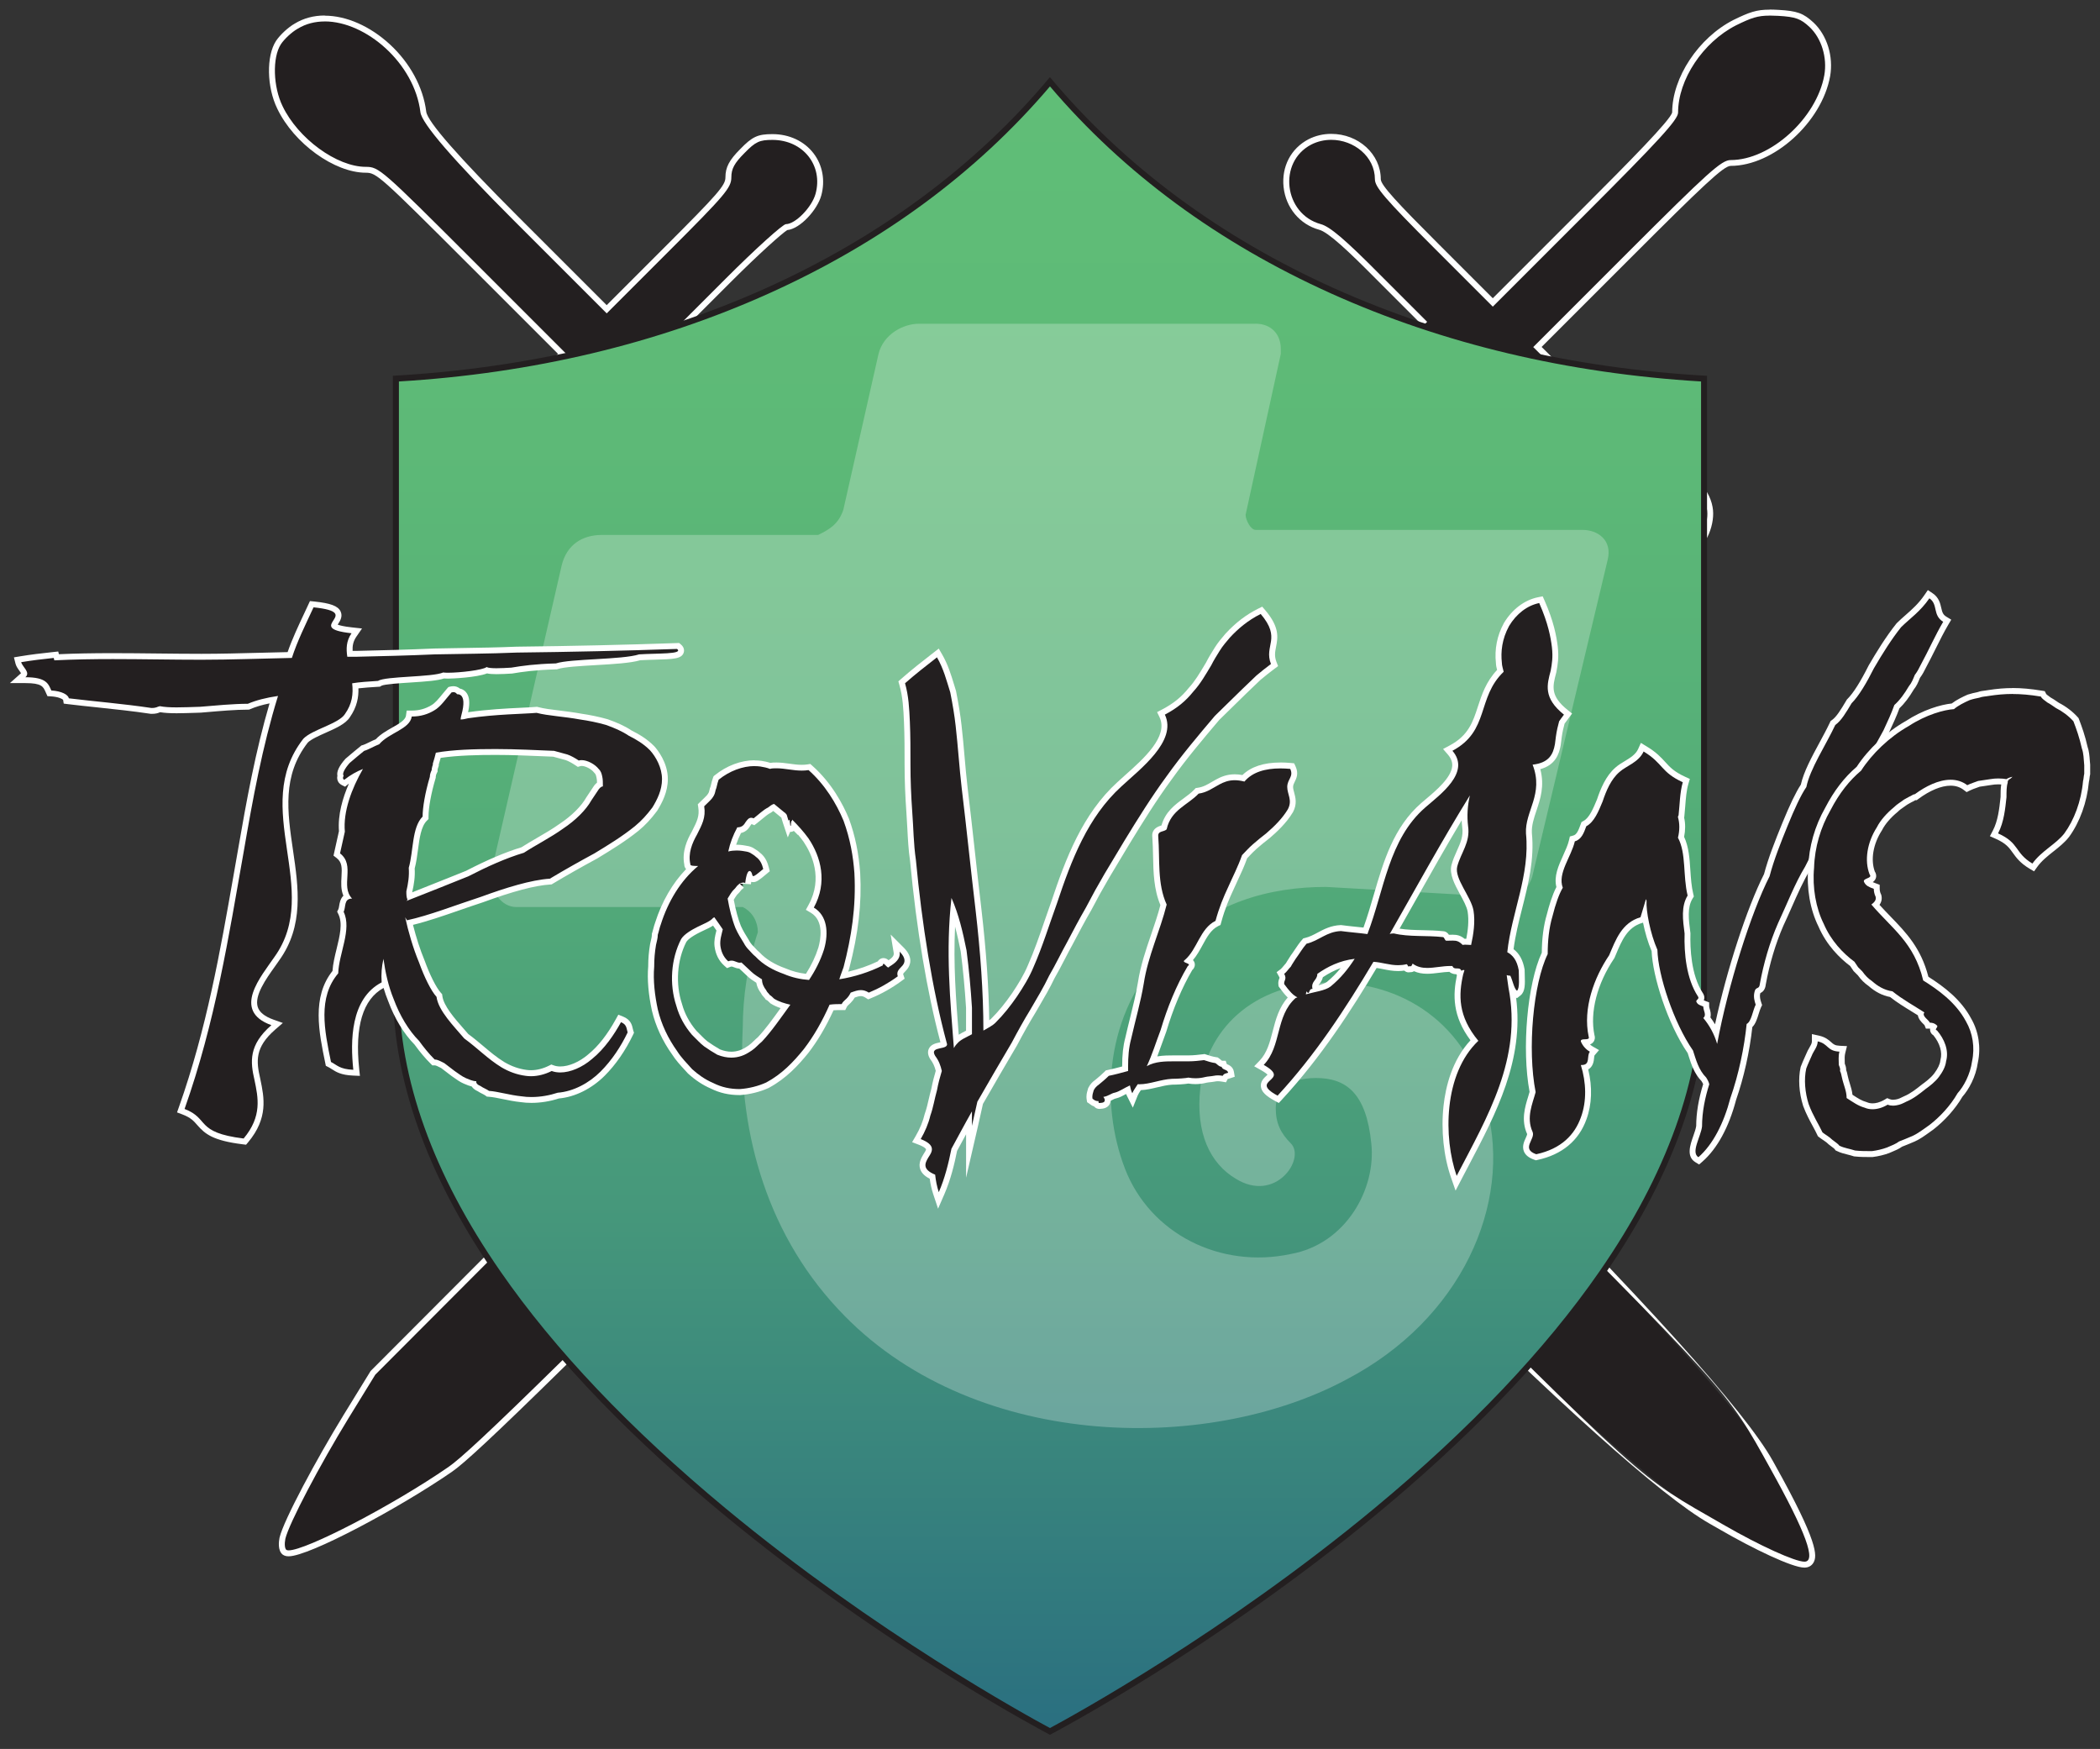 <?xml version="1.0" encoding="UTF-8"?><svg id="Layer_1" xmlns="http://www.w3.org/2000/svg" xmlns:xlink="http://www.w3.org/1999/xlink" viewBox="0 0 700 582.95"><rect x="0" y="0" width="700" height="582.95" fill="#333333" stroke="none"/><defs><linearGradient id="linear-gradient" x1="350" y1="27.27" x2="350" y2="577.09" gradientUnits="userSpaceOnUse"><stop offset="0" stop-color="#60be77"/><stop offset=".22" stop-color="#5db977"/><stop offset=".45" stop-color="#54ad78"/><stop offset=".68" stop-color="#46987b"/><stop offset=".91" stop-color="#327b7e"/><stop offset="1" stop-color="#2a6f80"/></linearGradient></defs><path d="m554.5,186.63c-2.53,0-4.85-.5-6.7-1.46-3.59-1.91-8.36-7.87-8.5-11.5-.66-1.26-7.05-8.49-17.35-18.78l-17.05-17.05-8.29,8.29-9.26,9.14-31.17,1.65v-31.54l18.12-18.13-15.03-15.03c-11.25-11.36-16.48-15.86-19.31-16.59-6.08-1.67-10.45-6.93-11.13-13.4-.67-6.37,2.31-12.09,7.78-14.93,2.22-1.12,4.62-1.69,7.13-1.69,8.57,0,15.54,6.34,15.54,14.13,0,2.2,3.8,6.54,19.36,22.1l18.96,18.96,30.19-30.19c20.73-20.73,30.59-30.97,30.59-33.11,0-11.31,8.53-24.19,19.85-29.96,5.21-2.56,7.49-3.35,11.63-3.35.81,0,1.74.03,2.92.09,5.99.34,7.85,1.01,11.06,3.97,4.27,4.04,6.33,10.69,5.24,16.95-2.69,14.97-18.33,29.11-32.19,29.11-2.61,0-7.7,4.63-34,30.93l-30.41,30.41,19.74,19.63c17.99,17.88,20.74,20.21,24.49,20.72,5.97.98,12.12,7.12,13.19,13.16.98,5.14-1.89,12.11-6.15,14.92-2.47,1.6-5.83,2.52-9.23,2.52h0Zm-82.36-46.13h0Zm2.83-15.17c-.66,1.97-2.47,11.4-2.79,14.37,1.34-.13,3.94-.47,7.07-.96l.92-.15c3.54-.58,5.32-.88,6.23-1.92.96-1.1,1.36-3.47,2.09-7.77l.16-.92c.55-2.99.8-4.74.89-5.65-3.1.41-12.68,2.42-14.57,2.99Z" style="fill:#231f20;"/><path d="m589.85,5.19c.85,0,1.79.03,2.87.09,5.95.34,7.52,1.01,10.45,3.71,4.04,3.82,5.95,10.22,4.94,16.06-2.58,14.37-17.97,28.3-31.22,28.3-3.03,0-7.3,3.82-34.7,31.22l-31.11,31.11,20.44,20.33c18.31,18.2,21,20.44,25.05,21,5.5.9,11.34,6.63,12.35,12.35.9,4.71-1.8,11.34-5.73,13.93-2.39,1.55-5.6,2.36-8.69,2.36-2.28,0-4.49-.44-6.25-1.35-3.59-1.91-7.97-7.75-7.97-10.78,0-.9-7.97-9.65-17.63-19.31l-17.74-17.74-8.98,8.98-8.98,8.87-14.83.79-14.94.79v-30.1l9.21-9.21,9.32-9.32-15.72-15.72c-11.56-11.68-16.73-16.06-19.76-16.85-12.24-3.37-14.38-20.66-3.15-26.51,2.15-1.09,4.43-1.58,6.67-1.58,7.5,0,14.55,5.54,14.55,13.15,0,2.58,3.37,6.52,19.65,22.8l19.65,19.65,30.88-30.88c24.48-24.48,30.88-31.45,30.88-33.8,0-11,8.31-23.47,19.31-29.08,5.09-2.5,7.2-3.24,11.18-3.24m-118.51,135.55c.73,0,4.12-.42,8.06-1.03,8.76-1.46,8.42-1.01,10.22-11.57.67-3.71,1.12-6.74.9-6.85-.02-.02-.08-.03-.18-.03-1.78,0-15.57,2.86-16.1,3.28-.56.67-3.48,15.72-3.03,16.17.01.01.06.02.14.02M589.85,3.22c-4.34,0-6.7.82-12.05,3.44-11.63,5.94-20.39,19.17-20.41,30.8-.52,2.51-14.03,16.19-30.31,32.46l-29.49,29.49-18.26-18.26c-13.19-13.19-19.07-19.41-19.07-21.41,0-8.34-7.41-15.12-16.52-15.12-2.66,0-5.21.6-7.56,1.79-5.86,3.05-9.04,9.14-8.32,15.92.73,6.87,5.37,12.46,11.84,14.24,3.04.79,9.74,7.1,18.89,16.33l14.34,14.34-7.93,7.93-9.21,9.21-.58.58v32.98l2.07-.11,14.94-.79,14.83-.79.75-.04.53-.53,8.98-8.87,7.6-7.6,16.35,16.35c9.66,9.66,16.01,16.76,17.08,18.39.37,4,5.21,10.04,8.99,12.05,2.02,1.04,4.49,1.58,7.17,1.58,3.58,0,7.14-.98,9.76-2.68,4.57-3,7.64-10.45,6.59-15.95-1.15-6.48-7.55-12.87-13.97-13.93h-.02s-.02,0-.02,0c-3.42-.47-6.33-2.96-23.93-20.45l-19.04-18.93,29.71-29.71c24.11-24.11,30.97-30.64,33.31-30.64,14.28,0,30.39-14.54,33.16-29.92,1.14-6.59-1.03-13.59-5.53-17.84-3.4-3.14-5.47-3.89-11.69-4.24-1.2-.07-2.15-.1-2.98-.1h0Zm-114.09,122.9c2.36-.63,9.18-2.03,12.64-2.61-.14.98-.37,2.37-.72,4.29l-.16.94c-.68,3.99-1.08,6.39-1.86,7.29-.65.75-2.2,1.03-5.65,1.6l-.93.15c-2.36.36-4.37.64-5.76.81.5-3.4,1.8-10.12,2.44-12.46h0Z" style="fill:#fff;"/><path d="m147.79,186.67c-2.39,0-4.8-.58-7.17-1.71-3.72-1.77-6.48-4.84-7.77-8.63-1.25-3.68-.96-7.63.81-11.12,2.51-4.9,9.04-9.52,13.45-9.52,2.11,0,9.2-6.69,21.54-19.03l18.73-18.73-30.41-30.41c-30.06-30.06-31.05-30.93-35.02-30.93-9.95,0-23.32-9.71-28.63-20.77-3.33-6.79-3.57-16.9-.5-21.62,1.29-1.94,3.91-4.35,5.96-5.49,2.75-1.68,5.95-2.54,9.47-2.54,6.95,0,14.6,3.37,21,9.25,6.58,6.04,10.9,14.02,11.87,21.88q.63,5.28,31.05,35.7l30.08,30.07,20.08-20.08c18.38-18.38,20.49-20.84,20.49-23.9s1.13-5.24,4.67-8.78c3.81-3.93,5.4-4.67,10.02-4.67,5.29,0,10.01,2.21,12.94,6.06,2.8,3.67,3.66,8.46,2.38,13.16-1.23,4.48-6.8,10.68-10.69,10.83-1.3.62-8.85,7.21-19.55,17.9l-17.62,17.62,17.33,17.55,1.17,30.04h-32.09l-17-17-15.14,15.03c-9.94,9.94-16.38,17.28-17.65,20.14-2.66,6.08-7.83,9.72-13.8,9.72Zm64.03-46.66c1.41.86,11.28,3.32,14.8,3.32.12,0,.16-.02.16-.02,0-.02.04-.26-.1-.76l-.22-.96c-.37-1.58-1.05-4.52-1.59-7.31l-1.11-5.65-5.66-1.21c-4.3-.86-6.61-1.21-7.97-1.21-.68,0-.93.1-1,.13.02.02.02.18.12.52.35,1.17.92,4.46,1.26,7.34.43,2.66,1.02,5.07,1.3,5.81Z" style="fill:#231f20;"/><path d="m108.25,7.14c13.71,0,29.88,13.88,31.89,30.26q.67,5.62,31.33,36.28l30.77,30.77,20.77-20.77c18.75-18.75,20.77-21.11,20.77-24.59,0-2.81,1.01-4.71,4.38-8.08,3.71-3.82,5.06-4.38,9.32-4.38,10.22,0,16.96,8.54,14.37,17.97-1.23,4.49-6.74,10.11-9.88,10.11-1.01,0-10.11,8.19-20.1,18.19l-18.31,18.31,8.87,8.98,8.87,8.98.56,14.26.56,14.37h-30.66l-8.65-8.65-8.76-8.76-15.83,15.72c-10.1,10.1-16.5,17.4-17.85,20.44-2.57,5.86-7.43,9.14-12.9,9.14-2.19,0-4.47-.52-6.75-1.61-7.07-3.37-9.99-11.57-6.51-18.42,2.36-4.6,8.53-8.98,12.58-8.98,2.25,0,7.19-4.27,22.23-19.31l19.43-19.43-31.11-31.11c-30.43-30.43-31.33-31.22-35.71-31.22-9.66,0-22.57-9.43-27.74-20.22-3.14-6.4-3.48-16.17-.56-20.66,1.12-1.69,3.6-4.04,5.62-5.17,2.72-1.66,5.79-2.41,8.99-2.41m118.36,137.17c1.01,0,1.35-.79,1.01-2.02-.23-1.01-1.12-4.72-1.8-8.2l-1.23-6.29-6.29-1.34c-4.07-.81-6.64-1.24-8.17-1.24-1.86,0-2.2.62-1.83,1.9.34,1.12.9,4.38,1.23,7.19.45,2.81,1.12,5.62,1.46,6.29.67,1.01,12.02,3.71,15.61,3.71M108.25,5.17c-3.69,0-7.05.9-9.98,2.68-2.17,1.22-4.91,3.75-6.26,5.78-3.3,5.08-3.1,15.43.43,22.62,5.53,11.55,19.05,21.32,29.51,21.32,3.54,0,4.82,1.15,34.32,30.64l29.72,29.72-18.04,18.04c-6.5,6.5-18.6,18.6-20.85,18.74-4.8,0-11.63,4.79-14.32,10.06-1.9,3.74-2.2,7.95-.87,11.88,1.38,4.05,4.32,7.32,8.28,9.21,2.5,1.2,5.05,1.8,7.59,1.8,6.38,0,11.88-3.86,14.71-10.31.57-1.29,3.43-5.83,17.44-19.83l14.44-14.34,7.37,7.37,8.65,8.65.58.58h33.52l-.08-2.04-.56-14.37-.56-14.26-.03-.76-.54-.54-8.87-8.98-7.5-7.59,16.92-16.92c10.05-10.05,17.48-16.61,19.15-17.64,4.31-.41,10.03-6.76,11.34-11.53,1.37-4.99.44-10.1-2.55-14.01-3.12-4.1-8.13-6.44-13.73-6.44-4.91,0-6.72.84-10.73,4.98-3.69,3.69-4.94,6.08-4.94,9.45,0,2.64-2.45,5.46-20.2,23.2l-19.38,19.38-29.38-29.37q-30.18-30.18-30.77-35.12c-.99-8.1-5.43-16.29-12.18-22.49-6.58-6.04-14.47-9.51-21.67-9.51h0Zm103.24,128.87c-.27-2.27-.74-5.21-1.13-6.85,1.66.05,4.74.63,7.56,1.19l5,1.07.98,5.02c.54,2.81,1.23,5.76,1.6,7.34.04.18.08.34.11.48-3.67-.33-11.05-2.14-12.99-2.98-.27-.88-.75-2.88-1.13-5.27h0Z" style="fill:#fff;"/><path d="m96.22,517.73c-.53,0-.95-.1-1.29-.3l-.05-.03-.05-.04c-1.3-1.03-.86-3.84-.69-4.67,1.34-5.61,12.26-25.95,21.13-40.41l9.05-14.7,96.77-96.99,96-96.11-90.82-90.82h32.01l-.52-13.35-.66-16.77,90.58,90.36,45.91-45.91c12.22-12.22,23.96-23.91,33.04-32.9q14.12-13.98,14.71-13.98h.42l.3.3c.4.42.57.59.16,15.98l-.63,14.32,13.74-.73,17.25-.79-157.33,157.33c-126.49,126.6-157.37,156.93-165.22,162.28-18.57,12.8-47.74,27.95-53.8,27.95Z" style="fill:#231f20;"/><path d="m441.34,142.08h0c.23,0,.12,6.85-.11,15.27l-.67,15.39,14.82-.79,14.71-.67-155.54,155.53c-125.55,125.66-157.33,156.88-165.08,162.16-18.77,12.94-47.47,27.78-53.24,27.78-.34,0-.6-.05-.77-.16-.56-.45-.67-2.02-.34-3.71,1.24-5.17,11.57-24.71,21-40.09l8.98-14.6,96.69-96.91,96.69-96.81-44.92-44.92-44.92-44.92h30.66l-.56-14.37-.56-14.26,44.7,44.59,44.81,44.7,46.6-46.6c25.6-25.6,46.82-46.6,47.06-46.6m0-1.97q-.89,0-5.23,4.24c-2.43,2.38-5.85,5.75-10.17,10.03-9.09,9-20.83,20.69-33.05,32.91l-45.22,45.22-43.42-43.31-44.7-44.59-3.55-3.55.2,5.02.56,14.26.48,12.33h-33.37l3.36,3.36,44.92,44.92,43.53,43.53-95.3,95.41-96.69,96.91-.16.16-.12.2-8.98,14.6c-8.92,14.56-19.84,34.84-21.24,40.67v.04s-.02.04-.02.04c-.25,1.25-.65,4.29,1.04,5.63l.1.08.11.06c.49.3,1.08.44,1.8.44,6.85,0,36.92-16.11,54.36-28.13,7.91-5.39,38.82-35.74,165.36-162.39l155.54-155.53,3.59-3.59-5.07.23-14.71.67-12.67.67.58-13.22c.43-15.84.33-15.94-.43-16.73l-.58-.6h-.84Z" style="fill:#fff;"/><path d="m601.47,521.5c-3.4,0-15.25-5.37-27.56-12.49l-3.65-2.09q-24.11-13.79-102.56-91.98l-13.82-13.77-90.2-90.09,14.96-14.96c9.59-9.73,14.85-14.66,15.63-14.66.58,0,.66,0,27.04,26.24,17.19,17.1,39.38,39.27,62.48,62.43l5.12,5.13q87.58,87.68,101.17,112.16l.78,1.41c13.42,24.08,13.98,29.45,12.76,31.53-.44.75-1.21,1.16-2.16,1.16Z" style="fill:#231f20;"/><path d="m394.28,282.44c.34,0,40.31,39.75,88.83,88.38,94.33,94.44,92.31,92.2,106.91,118.48,12.02,21.56,15.5,31.22,11.46,31.22-3.14,0-14.83-5.28-27.06-12.35-29.31-16.85-23.36-11.57-119.83-107.69l-89.5-89.39,14.26-14.26c7.86-7.97,14.6-14.37,14.94-14.37m0-1.97c-.9,0-1.06,0-6.01,4.74-3.01,2.89-6.68,6.51-10.33,10.22l-14.25,14.25-1.39,1.39,1.39,1.39,89.5,89.39,13.81,13.77q78.55,78.3,102.77,92.15c1.16.66,2.37,1.36,3.65,2.09,10.84,6.27,23.96,12.62,28.04,12.62,1.32,0,2.39-.58,3.01-1.64,1.33-2.27,1.56-6.84-12.75-32.5l-.78-1.41q-13.65-24.59-101.33-112.37l-5.12-5.13c-23.1-23.16-45.29-45.33-62.48-62.43-8.02-7.98-14.65-14.55-19.16-18.99-2.28-2.25-4.06-3.99-5.29-5.18-2.34-2.27-2.43-2.36-3.29-2.36h0Z" style="fill:#fff;"/><path d="m350,577.09c-5.44-2.9-57.49-31.06-108.9-73.7-31.71-26.31-56.98-52.91-75.09-79.04-22.58-32.6-34.03-64.56-34.03-95V126.2c44.77-2.59,86.44-12.44,123.85-29.27,37.95-17.08,69.62-40.51,94.16-69.66,24.54,29.15,56.21,52.59,94.16,69.66,37.42,16.84,79.08,26.68,123.86,29.27v203.14c0,30.44-11.45,62.41-34.03,95-18.11,26.14-43.38,52.73-75.09,79.04-51.4,42.64-103.46,70.8-108.9,73.7Z" style="fill:url(#linear-gradient);"/><path d="m350,28.81c24.53,28.85,56.06,52.07,93.75,69.03,37.27,16.77,78.73,26.62,123.27,29.31v202.2c0,30.23-11.39,62-33.85,94.42-18.05,26.06-43.25,52.59-74.89,78.84-50.11,41.58-100.86,69.37-108.29,73.36-7.43-3.98-58.12-31.75-108.23-73.31-31.65-26.26-56.86-52.78-74.92-78.85-22.47-32.43-33.87-64.21-33.87-94.45V127.15c44.54-2.68,86-12.54,123.26-29.31,37.69-16.96,69.22-40.18,93.75-69.03m0-3.11c-49.77,59.73-129.42,94.57-219.02,99.55v204.09c0,134.4,219.02,248.88,219.02,248.88,0,0,219.03-114.48,219.03-248.88V125.26c-89.61-4.98-169.26-39.82-219.03-99.55h0Z" style="fill:#231f20;"/><path d="m418.55,107.9c5.03,0,8.38,3.35,8.38,8.38v1.68l-11.73,53.63c0,1.68,1.68,5.03,3.35,5.03h108.94c5.03,0,10.06,3.35,8.38,10.06l-25.14,105.59c-1.68,5.03-5.03,6.7-10.06,6.7l-58.66-3.35c-18.44,0-38.55,5.03-53.63,21.79-20.11,20.11-21.79,50.28-13.41,72.07,8.38,21.79,31.84,33.52,55.31,28.49,18.44-3.35,28.49-21.79,26.82-36.87-1.68-16.76-8.38-21.79-18.44-21.79s-13.41,5.03-13.41,10.06,1.68,8.38,5.03,11.73c5.03,5.03-5.03,20.11-18.44,11.73-8.38-5.03-13.41-15.08-11.73-30.17,1.68-18.44,16.76-35.2,43.57-35.2s46.93,16.76,51.95,41.9c8.38,31.84-8.38,70.39-46.93,90.5-46.93,25.14-125.7,23.46-169.27-23.46-25.14-26.82-33.52-62.01-31.84-93.85,0-10.06,1.68-21.79,5.03-31.84,0-3.35-1.68-6.7-5.03-8.38h-75.42c-5.03,0-8.38-5.03-8.38-10.06v-1.68l23.46-102.23c1.68-6.7,6.7-10.06,13.41-10.06h72.07c3.35-1.68,6.7-3.35,8.38-8.38l11.73-51.95c1.68-6.7,8.38-10.06,13.41-10.06h112.29Z" style="fill:#fff; opacity:.25;"/><path d="m81.08,380.45c-10.4-1.28-12.53-3.72-14.58-6.08-1.2-1.38-2.33-2.68-5.34-3.82l-.9-.34.32-.91c9.24-26.1,13.81-52.16,18.23-77.35.47-2.7.95-5.4,1.43-8.1,3-17.38,6.1-34.35,11.02-50.66-3.32.58-5.97,1.32-8.26,2.29l-.19.08h-.2c-4.09,0-9.17.44-13.65.82l-2.14.18-1.24.04c-2.55.09-4.75.16-6.7.16-2.43,0-4.17-.12-5.59-.38-.16.04-.29.1-.45.16-.57.24-1.11.42-2.39.42h-.15c-5.98-.9-12.05-1.54-17.92-2.16-3.38-.36-6.57-.69-9.58-1.06l-.73-.09-.12-.73c-.07-.45-1.59-1.6-4.92-1.79l-.59-.03-.4-.89c-.87-1.95-1.56-3.5-7.59-3.5h-2.59l1.93-1.72c.4-.36.45-.6-.59-2.04-.46-.63-.93-1.29-1.11-2.01l-.26-1.03,1.05-.18c3.6-.6,6.97-1,10.91-1.42l.85-.09.21.85c5.56-.26,11.56-.38,18.78-.38,4.89,0,9.87.05,14.68.11,4.85.05,9.86.11,14.81.11,6.33,0,12.79-.17,19.63-.35,3.25-.09,6.53-.17,9.8-.24,1.52-4.53,3.66-9.09,5.74-13.51.44-.94.88-1.88,1.32-2.82l.3-.64.7.07c5.02.52,7.34,1.31,8.03,2.74.57,1.18-.17,2.32-.71,3.15-.23.36-.67,1.03-.58,1.21.08.16.72.98,5.93,1.54l1.64.18-.94,1.36c-1.48,2.13-1.59,4.27-1.36,6.29h2.52c8.4-.21,17.09-.41,25.72-.8,3.07-.07,6.06-.11,9.03-.16,5.89-.09,11.99-.18,18.31-.45,18.05-.21,36.02-.61,53.46-1.21h.37s.29.22.29.22c.83.67.76,1.34.64,1.68-.45,1.32-2.54,1.49-8.88,1.67-1.65.05-3.35.1-4.86.19-3.05.94-9,1.28-14.76,1.62-5.22.3-10.63.62-12.85,1.36l-.14.05h-.15c-7.1.21-11.33.83-14.74,1.4h-.1c-1.61.11-3.46.21-5.01.21-1.74,0-2.66-.13-3.22-.29-2.51,1.17-10,1.79-12.92,1.79-.62,0-1.11-.02-1.49-.06-2.08.78-6.5,1.07-11.18,1.37-4.06.26-9.11.59-10.11,1.26l-.22.15-.26.02c-2.99.19-5.51.36-7.64.66.28,3.93-.54,6.96-2.67,9.98-1.2,1.93-4.32,3.32-7.63,4.79-2.53,1.13-5.15,2.3-6.32,3.55-8.84,11.33-6.95,24.21-5.12,36.67,1.79,12.18,3.64,24.77-4.45,35.99-.42.62-.92,1.33-1.46,2.08-3.02,4.23-7.15,10.03-5.82,14.3.65,2.06,2.6,3.68,5.8,4.83l1.58.57-1.27,1.1c-7.21,6.26-6.71,11.34-5.31,17.32l.06.28c1.2,5.8,2.57,12.38-3.88,20.07l-.34.41-.53-.07Z" style="fill:#231f20;"/><path d="m104.52,202.43c17.48,1.81-4.02,6.83,12.66,8.64-1.81,2.61-1.81,5.22-1.41,7.84h2.81c8.64-.2,17.48-.4,26.33-.8,9.24-.2,17.89-.2,27.33-.6,17.68-.2,35.77-.6,53.46-1.21,2.21,1.81-6.63,1.41-12.66,1.81-5.63,1.81-22.91,1.41-27.73,3.01-7.03.2-11.25.8-14.87,1.41-1.61.1-3.42.2-4.95.2s-2.79-.1-3.29-.4c-1.19,1.02-9.02,1.9-12.85,1.9-.69,0-1.25-.03-1.62-.09-3.62,1.61-19.29,1.21-21.7,2.81-3.22.2-6.23.4-8.64.8.4,3.62,0,6.83-2.41,10.25-2.01,3.22-11.05,5.22-13.87,8.24-17.89,22.91,6.43,50.44-9.65,72.75-4.22,6.23-14.47,17.89-1,22.71-7.64,6.63-7.03,12.26-5.63,18.29,1.21,5.83,2.61,12.06-3.62,19.49-16.28-2.01-11.25-6.63-19.69-9.85,10.25-28.94,14.67-57.28,19.69-85.61,3.01-17.48,6.23-35.17,11.46-52.05-4.02.6-7.23,1.41-10.05,2.61-4.82,0-11.05.6-15.88,1-3.01.1-5.63.2-7.86.2s-4.09-.1-5.6-.4c-1.01.2-1.01.6-2.81.6-9.45-1.41-19.29-2.21-27.53-3.22-.2-1.21-2.41-2.41-5.83-2.61-1-2.21-1.61-4.42-8.64-4.42,1.81-1.61-1.01-3.42-1.41-5.02,3.62-.6,7.03-1.01,10.85-1.41l.2.8c6.51-.32,13.02-.42,19.55-.42,9.79,0,19.6.22,29.49.22s19.9-.4,30.14-.6c1.81-5.63,4.62-11.25,7.23-16.88m-1.19-2.1l-.59,1.27c-.43.94-.87,1.87-1.31,2.81-1.99,4.23-4.04,8.6-5.56,12.96-3.06.07-6.14.15-9.13.22-6.83.18-13.27.35-19.59.35-4.95,0-9.96-.06-14.8-.11-4.82-.05-9.8-.11-14.69-.11-6.89,0-12.68.11-18.03.35l-.22-.9-1.7.18c-3.96.42-7.35.82-10.97,1.42l-2.1.35.52,2.07c.23.91.78,1.67,1.27,2.35.18.24.44.61.58.86l-3.71,3.3h5.18c5.39,0,5.91,1.16,6.69,2.91l.16.36.49,1.08,1.18.07c2.36.14,3.69.8,4.03,1.14l.21,1.28,1.46.18c3.02.37,6.22.71,9.6,1.06,5.86.62,11.93,1.26,17.88,2.15l.14.02h.15c1.45,0,2.11-.22,2.76-.49.05-.02.1-.04.14-.06,1.43.24,3.16.35,5.51.35,1.97,0,4.18-.08,6.73-.16l1.19-.04h.05s.05,0,.05,0c.69-.06,1.4-.12,2.14-.18,4.46-.38,9.52-.82,13.57-.82h.4l.37-.16c1.84-.79,3.94-1.42,6.47-1.93-4.67,15.88-7.68,32.36-10.59,49.23-.48,2.69-.95,5.39-1.42,8.1-4.41,25.16-8.97,51.17-18.19,77.19l-.64,1.81,1.8.68c2.78,1.06,3.79,2.21,4.95,3.55,2.59,2.97,5.2,5.18,15.2,6.41l1.06.13.69-.82c6.75-8.06,5.34-14.88,4.09-20.9l-.05-.26v-.02s-.01-.02-.01-.02c-1.36-5.85-1.8-10.44,5-16.36l2.54-2.2-3.17-1.13c-2.9-1.04-4.65-2.45-5.2-4.2-1.19-3.8,2.78-9.37,5.68-13.43.53-.75,1.03-1.45,1.47-2.1,8.3-11.53,6.42-24.32,4.61-36.68-1.88-12.79-3.65-24.87,4.92-35.91,1.07-1.09,3.66-2.25,5.95-3.27,3.42-1.52,6.65-2.96,8.06-5.16,2.47-3.53,2.96-6.87,2.87-9.65,1.9-.22,4.11-.37,6.67-.53l.53-.03.44-.29c.98-.54,6.19-.87,9.63-1.09,5.51-.35,9.15-.64,11.24-1.35.38.03.83.05,1.37.05,1.24,0,9.5-.36,12.99-1.74.76.17,1.76.25,3.15.25,1.58,0,3.45-.1,5.07-.2h.1s.1-.02.1-.02c3.37-.56,7.56-1.18,14.6-1.38h.29s.28-.1.28-.1c2.1-.7,7.43-1.01,12.59-1.31,6.01-.35,11.69-.68,14.88-1.63,1.47-.09,3.12-.14,4.71-.18,6.42-.18,9.08-.26,9.78-2.34.12-.36.42-1.64-.95-2.76l-.57-.47-.74.03c-17.45.6-35.42,1-53.41,1.2h-.03s-.03,0-.03,0c-6.3.27-12.12.35-18.28.45-2.97.04-5.96.09-9.02.16-8.69.39-17.39.6-25.81.79h-.52s-1,.01-1,.01c-.09-1.69.2-3.21,1.26-4.75l1.88-2.72-3.29-.36c-2.88-.31-4.22-.69-4.82-.93.07-.11.14-.21.19-.3.59-.91,1.57-2.43.77-4.11-.87-1.81-3.34-2.73-8.81-3.3l-1.4-.14h0Z" style="fill:#fff;"/><path d="m177.14,366.63c-1.19,0-2.35-.08-3.44-.25-2.02-.2-3.98-.6-5.87-.99-1.78-.37-3.46-.71-4.9-.81l-.29-.02-.23-.17c-.33-.25-.78-.47-1.25-.71-.49-.25-1-.5-1.45-.82-1.03-.43-1.58-1-1.81-1.57-.88-.15-1.71-.5-2.41-.79l-.49-.2c-1.15-.49-2.11-1.18-3.05-1.84-.32-.23-.64-.45-.95-.66l-3.4-2.59-.44-.23c-.87-.45-1.63-.83-2.25-.83h-.41l-.29-.29c-1.81-1.81-3.39-3.69-5.28-6.28-3.46-3.48-6.52-8.51-8.61-14.17-.85-2.07-1.56-4.28-2.15-6.68.01.21.02.43.04.64l.05.65-.57.3c-7.49,3.89-10.49,13.37-8.92,28.16l.12,1.14-1.14-.05c-3.76-.16-5.27-1.13-6.6-1.99-.41-.26-.79-.51-1.23-.73l-.43-.21-.1-.47c-2.21-10.67-4.5-21.71,2.41-30.12.12-2.44.76-5.03,1.37-7.55,1.06-4.32,2.15-8.78.52-12.15l-.21-.44.22-.43c.18-.36.26-.87.34-1.42.16-.99.39-2.49,1.67-3.18-1.16-2.05-1.02-4.41-.89-6.55.17-2.85.31-5.31-2.05-7.13l-.5-.38,1.71-7.7c-.54-6.5,1.99-13.36,4.71-18.65-1.04.57-2.18,1.3-3.31,2.2l-.49.39-.56-.28c-.49-.24-.81-.65-.92-1.14-.07-.34-.05-.69.07-1.08-.43-1.37.98-3.38,2.36-4.93l.05-.05,2.67-2.26,2.38-1.95.2-.06c.7-.2,1.65-.66,2.57-1.11.71-.35,1.45-.71,2.14-.98,1.45-1.62,3.44-2.76,5.38-3.85,2.47-1.4,4.8-2.72,5.08-4.7l.12-.84h.85c2.57,0,4.83-.61,6.93-1.87,1.46-.8,2.78-2.43,4.06-4,.52-.64,1.03-1.27,1.54-1.84l.2-.22.29-.07c.28-.07.55-.1.8-.1.69,0,1.28.24,1.73.71.88.12,1.43.55,1.75.92.81.93,1.05,2.43.74,4.59-.1.81-.3,1.58-.47,2.25-.05.17-.09.35-.13.51.32-.07.66-.15,1-.23l.1-.02c6.76-.99,13.12-1.29,17.76-1.51,2.05-.1,3.82-.18,5.21-.3h.17s.17.03.17.03c2.06.54,4.62.85,7.33,1.18,2.28.28,4.63.56,7.07,1.01,3.03.43,6.06,1.07,8.73,1.83,2.97,1.06,5.41,2.08,7.86,3.71,2.25,1.13,4.86,2.6,7.24,4.98,1.04,1.14,4.31,5.14,4.31,10.34,0,3.99-1.8,7.42-3.36,9.96-2.06,2.76-3.91,4.73-6.04,6.48-4.27,3.46-9,6.34-13.57,9.12-5.59,3.03-10.44,5.78-14.88,8.45l-.2.12-.24.02c-5.16.33-12.56,2.29-22.64,5.97-2.64.86-5.27,1.77-7.82,2.66-5.82,2.02-11.33,3.93-16.41,5.08,1.1,4.58,2.56,9.17,4.1,12.86,1.82,5.05,3.98,9.32,5.65,11.18l.2.23.04.3c.47,3.61,4.27,7.93,7.32,11.4.57.64,1.11,1.27,1.62,1.87,1.79,1.31,3.43,2.69,5.01,4.02,2.37,2,4.61,3.88,7.29,5.51,2.47,1.44,4.98,2.32,7.66,2.68.53.08,1.07.11,1.62.11,2.1,0,4.33-.56,6.46-1.63l.38-.19.4.15c.75.28,1.6.42,2.52.42,3.13,0,6.85-1.59,9.96-4.26,3.39-2.75,6.56-6.77,9.43-11.99l.42-.76.81.32c2.06.82,2.37,2.26,2.6,3.32.05.24.1.47.18.7l.13.38-.17.36c-2.46,5.14-5.65,9.75-9.24,13.33-4.22,4.22-9.59,6.88-14.77,7.31-2.86.94-6.03,1.45-8.96,1.45Zm-40.69-69.44c0,.59,0,1.15.1,1.63,4.48-1.75,9.83-3.9,14.6-5.81l4.65-1.87c7.14-3.69,13.03-6.19,18.44-7.83,1.64-1.06,3.37-2.07,5.2-3.13,2.59-1.5,5.26-3.06,7.71-4.81,4.1-2.74,7.43-6.06,9.16-9.13l2.05-3.08c.37-.61.91-1.39,1.64-1.79,0-.88-.04-1.71-.17-2.25-.21-1.04-.37-1.58-.95-2.15l-.04-.04-.04-.05c-1.08-1.39-3.33-2.56-4.91-2.56-.25,0-.47.03-.67.09l-.44.13-.38-.26c-1.35-.9-2.63-1.58-3.58-1.9l-4.26-1.16c-1.31-.05-2.72-.11-4.19-.17-4.63-.2-9.88-.43-15.16-.43-6.12,0-13.13.13-19.08,1.08-.14.56-.32,1.16-.52,1.83-.1.34-.21.69-.31,1.06v.42l-.25.75q-.15.61-.15.9v.23l-.1.21c-.31.63-.5,1.29-.5,1.77v.14l-.04.14c-1.49,5.01-2.37,9.87-2.37,12.98v.41l-.29.29c-2.14,2.14-2.68,6.23-3.21,10.19-.28,2.13-.58,4.34-1.12,6.3.18,2.77-.2,5.15-.81,7.85Z" style="fill:#231f20;"/><path d="m151.1,230.69c.53,0,.94.23,1.24.68,1.81,0,2.41,1.61,2.01,4.42-.2,1.61-.8,3.01-.8,4.02.8,0,1.61-.2,2.41-.4,9.65-1.41,18.29-1.41,22.91-1.81,3.82,1,9.04,1.21,14.47,2.21,2.81.4,5.83,1,8.64,1.81,2.81,1.01,5.22,2.01,7.64,3.62,2.41,1.21,4.82,2.61,7.03,4.82,2.01,2.21,4.02,5.83,4.02,9.65,0,3.62-1.61,6.83-3.22,9.45-1.81,2.41-3.62,4.42-5.83,6.23-4.22,3.42-8.84,6.23-13.46,9.04-4.82,2.61-9.85,5.43-14.87,8.44-6.23.4-14.67,3.01-22.91,6.03-8.64,2.81-17.28,6.23-24.72,7.84l-.6-1c1,4.62,2.61,10.25,4.62,15.07,1.81,5.02,4.02,9.45,5.83,11.45.6,4.62,5.83,9.85,9.24,13.87,4.42,3.21,7.84,6.83,12.46,9.65,2.41,1.41,5.02,2.41,8.04,2.81.57.08,1.16.12,1.74.12,2.29,0,4.66-.61,6.9-1.73.88.32,1.85.48,2.86.48,3.39,0,7.36-1.71,10.6-4.5,4.22-3.42,7.44-8.24,9.65-12.26,2.01.8,1.81,2.21,2.21,3.42-2.21,4.62-5.22,9.24-9.04,13.06s-9.04,6.63-14.27,7.03c-2.65.88-5.73,1.44-8.76,1.44-1.11,0-2.22-.07-3.29-.24-4.02-.4-7.84-1.61-10.85-1.81-.8-.6-2.01-1-2.81-1.61-1-.4-1.61-1-1.41-1.61-1.21,0-2.41-.6-3.42-1-1.41-.6-2.61-1.61-3.82-2.41l-3.42-2.61c-1.21-.6-2.21-1.21-3.22-1.21-2.01-2.01-3.62-4.02-5.22-6.23-3.42-3.42-6.43-8.44-8.44-13.87-1.81-4.42-2.81-9.04-3.42-13.46-.6,2.61-.8,5.02-.6,7.84-10.45,5.43-10.45,19.69-9.45,29.14-4.62-.2-5.43-1.61-7.44-2.61-2.21-10.65-4.42-21.5,2.41-29.54.2-6.63,4.62-14.67,1.81-20.5.8-1.61,0-4.42,2.81-4.42-4.02-4.22,1.21-11.05-4.02-15.07l1.61-7.23c-.6-6.63,2.21-14.27,6.03-20.9-2.01.8-4.22,2.01-6.23,3.62-.4-.2-.6-.6-.2-1.41-.6-.6.4-2.41,2.01-4.22l2.61-2.21,2.21-1.81c1.41-.4,3.42-1.61,5.02-2.21,3.22-3.82,10.25-5.02,10.85-9.24,3.01,0,5.43-.8,7.44-2.01,2.21-1.21,4.02-4.02,5.83-6.03.2-.05.39-.08.56-.08m-15.64,69.61c6.23-2.41,14.67-5.83,20.7-8.24,6.23-3.22,12.46-6.03,18.49-7.84,4.02-2.61,8.84-5.02,13.06-8.04,4.22-2.81,7.64-6.23,9.45-9.45l2.01-3.01c.6-1.01,1.21-1.61,1.81-1.61,0-1.21,0-2.41-.2-3.22-.2-1-.4-1.81-1.21-2.61-1.2-1.54-3.72-2.94-5.68-2.94-.34,0-.66.04-.95.13-1.21-.8-2.61-1.61-3.82-2.01l-4.42-1.21c-5.43-.2-12.46-.6-19.49-.6s-14.07.2-19.9,1.21c-.2,1-.6,2.21-1.01,3.62v.4l-.2.6q-.2.8-.2,1.21c-.4.8-.6,1.61-.6,2.21-1.61,5.43-2.41,10.25-2.41,13.26-3.62,3.62-3.01,11.45-4.62,17.08.2,2.81-.2,5.22-.8,7.84,0,1,0,2.01.4,2.81l-.4.4m15.64-71.58c-.34,0-.69.05-1.04.13l-.58.15-.4.45c-.53.59-1.06,1.25-1.58,1.88-1.22,1.5-2.47,3.05-3.73,3.74l-.04.02-.03.02c-1.94,1.16-4.04,1.73-6.42,1.73h-1.71l-.24,1.69c-.21,1.5-2.34,2.71-4.59,3.98-1.85,1.05-3.93,2.23-5.47,3.88-.66.27-1.33.6-1.99.92-.88.43-1.8.88-2.41,1.05l-.39.11-.31.26-2.21,1.81-2.64,2.23-.11.09-.09.1c-2.06,2.31-2.94,4.19-2.65,5.61-.1.44-.1.86-.01,1.27.18.79.69,1.43,1.44,1.81l1.13.56.98-.79c.1-.08.2-.16.3-.24-2.1,4.8-3.73,10.43-3.32,15.85l-1.54,6.94-.27,1.22.99.76c1.86,1.43,1.85,3.23,1.67,6.29-.12,2.03-.25,4.25.63,6.31-1.03,1.01-1.27,2.51-1.4,3.32-.07.43-.14.91-.25,1.13l-.43.86.42.87c1.47,3.05.47,7.15-.59,11.49-.6,2.45-1.22,4.98-1.38,7.41-6.96,8.75-4.54,20.39-2.41,30.69l.19.93.85.43c.39.2.76.43,1.14.68,1.43.92,3.06,1.97,7.09,2.14l2.28.1-.24-2.27c-1.51-14.17,1.22-23.26,8.12-27.04.46,1.55.98,3.03,1.56,4.45,2.13,5.75,5.24,10.86,8.77,14.43,1.9,2.61,3.5,4.51,5.34,6.34l.58.58h.81c.38,0,1.1.37,1.8.73.12.06.24.12.37.19l3.27,2.5.05.04.05.04c.31.21.62.43.93.65.93.66,1.98,1.41,3.21,1.94.2.08.36.15.52.21.62.26,1.34.56,2.13.75.38.58,1.01,1.13,1.98,1.56.49.33,1.02.6,1.49.84.42.21.84.42,1.1.62l.47.35.58.04c1.37.09,3.02.43,4.76.79,1.82.37,3.87.8,5.97,1.01,1.13.17,2.32.25,3.54.25,3.03,0,6.2-.51,9.16-1.47,5.37-.48,10.92-3.24,15.27-7.58,3.66-3.66,6.92-8.37,9.43-13.61l.34-.72-.25-.75c-.05-.16-.1-.37-.15-.6-.24-1.12-.65-3-3.2-4.02l-1.62-.65-.84,1.52c-2.81,5.1-5.89,9.03-9.16,11.68l-.02.02-.02.02c-2.94,2.52-6.42,4.02-9.32,4.02-.81,0-1.54-.12-2.18-.36l-.8-.29-.76.38c-1.99,1-4.07,1.52-6.02,1.52-.5,0-.99-.03-1.47-.1-2.56-.34-4.95-1.18-7.33-2.56-2.58-1.57-4.79-3.43-7.13-5.41-1.57-1.32-3.19-2.69-4.97-3.99-.49-.58-1.02-1.17-1.56-1.79-2.96-3.37-6.65-7.56-7.08-10.88l-.08-.61-.41-.45c-1.57-1.74-3.7-5.98-5.44-10.81l-.02-.05-.02-.04c-1.41-3.39-2.76-7.55-3.82-11.76,4.85-1.18,10.06-2.98,15.54-4.88,2.54-.88,5.18-1.79,7.77-2.64h.03s.03-.02.03-.02c9.98-3.65,17.3-5.59,22.36-5.91l.48-.03.41-.25c4.42-2.65,9.26-5.4,14.8-8.4l.04-.02.04-.03c4.6-2.8,9.36-5.7,13.68-9.19,2.2-1.8,4.1-3.83,6.16-6.58l.05-.07.05-.08c1.63-2.65,3.51-6.24,3.51-10.48,0-5.55-3.47-9.8-4.53-10.97l-.03-.03-.03-.03c-2.46-2.46-5.13-3.98-7.44-5.14-2.52-1.66-5.01-2.71-7.96-3.76l-.06-.02-.06-.02c-2.7-.77-5.77-1.41-8.86-1.86-2.46-.45-4.81-.74-7.09-1.02-2.68-.32-5.2-.63-7.2-1.16l-.33-.09-.34.03c-1.37.12-3.13.2-5.18.3-4.57.22-10.81.52-17.47,1.47.1-.43.19-.89.25-1.37.35-2.42.03-4.18-.98-5.34-.4-.46-1.05-.98-2.04-1.19-.6-.5-1.35-.77-2.18-.77h0Zm-4.19,23.88c5.82-.86,12.78-.98,18.3-.98s10.5.23,15.12.42c1.43.06,2.79.12,4.07.17l4.15,1.13c.87.3,2.04.92,3.3,1.76l.77.51.89-.27c.07-.02.19-.05.38-.05,1.27,0,3.24,1.04,4.13,2.18l.08.1.09.09c.38.38.49.7.67,1.61v.05s.02.05.02.05c.09.34.12.89.13,1.5-.76.59-1.26,1.4-1.5,1.8l-1.98,2.98-.04.06-.04.06c-1.65,2.94-4.87,6.14-8.82,8.77l-.03.02-.03.02c-2.41,1.72-5.06,3.26-7.63,4.75-1.8,1.05-3.5,2.04-5.13,3.08-5.41,1.65-11.29,4.15-18.47,7.85-1.41.57-2.96,1.19-4.58,1.84-4.33,1.74-9.14,3.67-13.34,5.32,0-.04,0-.08,0-.11.61-2.68.98-5.08.82-7.85.53-1.98.82-4.16,1.1-6.27.5-3.8,1.03-7.72,2.93-9.62l.58-.58v-.81c0-3.03.87-7.78,2.33-12.7l.08-.27v-.29c0-.27.12-.78.4-1.33l.21-.42v-.46c0-.06,0-.11,0-.16,0-.04.06-.25.12-.5l.18-.53.1-.3v-.44c.09-.32.18-.62.27-.92.13-.42.25-.84.36-1.24h0Z" style="fill:#fff;"/><path d="m246.6,363.98c-3.45,0-6.4-.67-9.28-2.11-2.52-1.08-4.84-2.6-7.25-4.77l-.07-.07c-.35-.39-.7-.77-1.04-1.14-1.49-1.63-2.9-3.16-4.08-5.02-3.15-4.4-5.36-9.18-6.56-14.17-1.19-5.45-1.6-10.35-1.23-14.58,0-2.47.19-4.75.61-7.31.06-.32.14-.62.21-.94.19-.77.38-1.56.38-2.32v-.16l.05-.15c.17-.51.3-1.03.43-1.52.18-.68.35-1.33.59-1.95,2.29-7.26,6.16-13.69,10.98-18.31-.44-.11-.77-.3-.99-.6-.17-.23-.24-.5-.23-.78-.84-4.12.94-7.88,2.36-10.37l.31-.62c1.45-2.87,2.49-4.95,1.98-8.18l-.08-.49.35-.35c.46-.46.86-.84,1.2-1.17.84-.81,1.3-1.25,1.67-1.86.33-.5.5-.97.68-1.9l.03-.13.06-.12c.14-.29.23-.67.34-1.15.13-.57.29-1.29.62-2.17l.09-.25.21-.17c3.74-3.03,8.34-4.76,12.61-4.76.68,0,1.36.05,2.01.13,1.02.17,2.08.37,3.13.75.67-.15,1.43-.15,2.16-.15,1.41,0,2.82.2,4.18.38,1.37.19,2.79.39,4.22.39.74,0,1.42-.05,2.09-.16l.46-.07.35.31c6.25,5.55,9.93,12.44,11.91,17.24,2.03,5.52,3.23,11.33,3.69,17.79.54,10.12-.58,19.88-3.65,31.67-.18.54-.37,1.05-.56,1.57-.12.31-.23.63-.35.95,4.23-.82,8.4-2.21,12.17-4.04.29-.77.92-.85,1.13-.85.61,0,1.02.43,1.42.86.04.04.09.09.14.15,1.95-1.19,3.1-2.27,2.82-3.94l-.5-3.03,2.17,2.17c2.15,2.15,2.51,4.14,1.08,5.93-.19.23-.4.46-.63.69-.76.79-1.09,1.18-.82,2l.23.68-.58.42c-3.06,2.25-6.38,4.11-9.85,5.54l-.47.19-.43-.27c-.74-.47-1.41-.69-2.12-.69-.81,0-1.66.28-2.69.65-.42.77-.85,1.35-1.41,1.91-.16.16-.33.32-.49.46-.4.37-.72.65-.93,1.09l-.27.54h-.61c-1.03,0-2.19,0-3.35.12-2.57,5.69-5.36,10.46-8.53,14.57-3.16,3.9-7.13,8.28-12.77,11.32-2.77,1.28-6.12,2.12-9.24,2.33h-.03s-.03,0-.03,0Zm-7.01-13.33c1.48.58,2.86.87,4.22.87,1.04,0,2.05-.17,3.08-.51,1.07-.36,1.98-.89,3.18-1.69.65-.44,1.26-1.02,1.91-1.65.44-.42.89-.85,1.37-1.27,2.58-2.75,5.03-6.15,7.62-9.76.28-.39.57-.79.85-1.18-1.74-.48-3.15-1.07-4.3-1.78l-.09-.06-.08-.08c-.27-.27-.89-.89-1.15-1.02l-.23-.12-.15-.22c-.13-.2-.29-.36-.44-.53-.29-.31-.61-.66-.81-1.14-.88-1.14-1.38-2.34-1.5-3.56-.13-.08-.26-.17-.39-.25-1.03-.66-2.1-1.35-2.96-2.21-.49-.49-1.03-.98-1.58-1.48-.44-.4-.87-.79-1.28-1.19-.06,0-.12,0-.18,0-.67,0-1.21-.21-1.69-.4-.39-.16-.74-.29-1.11-.29-.23,0-.47.05-.74.16l-.56.23-.45-.4c-1.65-1.46-2.63-3.43-2.93-5.84-.18-1.77.19-3.22.55-4.63.06-.24.12-.48.18-.72-.59-.87-1.28-1.84-1.97-2.82-.92.79-2.22,1.4-3.57,2.03-.47.22-.94.44-1.4.67-2.65,1.32-4.34,2.56-5.03,3.66-3.23,6.28-3.82,14.53-1.51,21.48.94,3.39,2.63,6.51,5.04,9.32l1.96,1.95c.6.6,1.16,1.16,1.9,1.72,1.23.88,2.74,1.84,4.26,2.71Zm4.02-50.96c.68,3.75,1.49,6.79,2.49,9.28.76,1.71,1.72,3.24,2.73,4.86l.05.09c.35.71.9,1.43,1.62,2.16.21.21.41.43.62.67.4.44.81.9,1.28,1.25l.07.05.06.06c2.18,2.34,5.22,4.22,9.05,5.57,2.44,1.04,4.92,1.66,7.61,1.91,2.07-3.18,3.57-6.3,4.59-9.52,1.68-5.86.56-10.63-2.98-12.72l-.82-.48.46-.84c5.13-9.38,1.1-17.86-1.76-22.09-1.03-1.42-2.21-2.83-3.63-4.35v.35l-.45-.45-.06.12c-.3.59-.78.66-.98.66h0c-.3,0-.52-.09-.68-.24l-.1.24-.85-2.39c-.1-.31-.21-.68-.31-1.05-.08-.27-.15-.54-.23-.78-.03-.04-.06-.08-.09-.12-.09-.12-.2-.26-.27-.3l-.09-.05-.08-.07c-.89-.71-1.93-1.57-2.99-2.46-.25.13-.49.32-.75.51-.18.14-.36.27-.53.39l-.05.03-.05.03c-1.02.51-1.98,1.31-3.08,2.23-.5.42-1.02.85-1.58,1.28l-.46.36-.53-.23c-.16-.07-.3-.1-.41-.1-.27,0-.52.31-.9.82l-.1.13c-.62,1.02-1.37,2.02-3.02,2.21-1.01,1.96-1.78,3.89-2.31,5.86.48-.06.98-.08,1.47-.08.65,0,1.32.05,1.98.14.34.07.6.11.86.14.66.1,1.35.2,2.05.55l.06.03.05.03c.16.1.33.21.5.32.51.31,1.09.67,1.6,1.16,1.72,1.26,2.34,3,2.73,4.53l.15.6-.47.4c-2.57,2.17-3.24,2.61-3.93,2.61-.8,0-1.12-.6-1.27-1.04-.15.5-.33,1.32-.48,2.62l-1.96-.11c0,.4.29.65.46.69h-.08c-.15,0-.39.03-.65.14-.11.1-.22.2-.33.29-.25.21-.43.36-.61.64-.26.38-.56.69-.83.95-.22.22-.43.43-.58.65-.38.51-.65.97-.92,1.42-.09.16-.18.31-.27.45Z" style="fill:#231f20;"/><path d="m251.56,255.36c.64,0,1.26.04,1.87.12,1.21.2,2.21.4,3.22.8.6-.2,1.41-.2,2.21-.2,2.73,0,5.47.77,8.41.77.73,0,1.48-.05,2.25-.17,5.43,4.82,9.24,11.05,11.66,16.88,2.21,6.03,3.22,11.86,3.62,17.48.6,11.25-1,21.3-3.62,31.35-.4,1.21-1,2.61-1.41,4.02,5.02-.8,10.05-2.41,14.47-4.62.04-.39.14-.54.28-.54.39,0,1.09,1.21,1.59,1.21.13,0,.24-.08.33-.26,2.01-1.21,3.82-2.61,3.42-5.02,2.21,2.21,1.81,3.62,1,4.62-.8,1-2.21,1.81-1.61,3.62-3.01,2.21-6.23,4.02-9.65,5.43-.96-.61-1.81-.84-2.64-.84-1.08,0-2.14.39-3.39.84-.4.8-.8,1.41-1.41,2.01-.6.6-1.21,1-1.61,1.81-1.21,0-2.61,0-4.02.2-2.41,5.43-5.22,10.45-8.64,14.87-3.42,4.22-7.23,8.24-12.46,11.05-2.61,1.21-5.83,2.01-8.84,2.21-3.22,0-6.03-.6-8.84-2.01-2.81-1.21-5.02-2.81-7.03-4.62-1.81-2.01-3.62-3.82-5.02-6.03-3.01-4.22-5.23-8.84-6.43-13.87-1-4.62-1.61-9.65-1.21-14.27,0-2.61.2-4.82.6-7.23.2-1,.6-2.21.6-3.42.4-1.21.6-2.41,1-3.42,2.41-7.64,6.63-14.67,12.46-19.49-1.21,0-2.81,0-2.61-.6-.8-3.62.6-7.03,2.21-9.85,1.61-3.22,3.01-5.63,2.41-9.45,1.61-1.61,2.41-2.21,3.01-3.22.4-.6.6-1.21.8-2.21.4-.8.4-1.81,1-3.42,3.64-2.94,8.02-4.55,11.99-4.55m-.34,17.41c-.3-.13-.56-.18-.8-.18-.87,0-1.34.76-1.82,1.39-.6,1-1.21,1.81-2.81,1.81-1.41,2.61-2.41,5.22-3.01,8.04.94-.24,1.88-.33,2.79-.33.64,0,1.25.05,1.84.13,1,.2,1.81.2,2.61.6.6.4,1.41.8,2.01,1.41,1.41,1,2.01,2.41,2.41,4.02-2.09,1.76-2.91,2.38-3.3,2.38-.32,0-.34-.42-.52-.97-.15-.38-.42-.74-.73-.74-.5,0-1.1.93-1.48,4.16,0-.2-.25-.3-.6-.3s-.8.1-1.21.3c-.4.4-.8.6-1.21,1.21-.4.6-1,1-1.41,1.61-.6.8-1,1.61-1.41,2.21.6,3.42,1.41,6.83,2.61,9.85.8,1.81,1.81,3.42,2.81,5.02.4.8,1,1.61,1.81,2.41.6.6,1.21,1.41,2.01,2.01,2.61,2.81,6.03,4.62,9.45,5.83,2.81,1.21,5.63,1.81,8.44,2.01,2.01-3.01,3.82-6.43,5.02-10.25,1.61-5.63,1-11.25-3.42-13.87,4.62-8.44,2.41-16.88-1.81-23.11-1.61-2.21-3.42-4.22-5.43-6.23v.4s-.04-.03-.06-.03c-.18,0-.34.74-.34,1.64-.04.08-.07.11-.1.11-.22,0-.19-2.03-.47-2.03-.06,0-.14.09-.23.31-.2-.6-.4-1.41-.6-2.01-.2-.2-.4-.6-.8-.8-1-.8-2.21-1.81-3.42-2.81-.8.2-1.41.8-2.01,1.21-1.61.8-3.01,2.21-4.82,3.62m-7.41,79.74c1.18,0,2.31-.2,3.39-.56,1.21-.4,2.21-1.01,3.42-1.81,1.21-.8,2.21-2.01,3.42-3.01,3.22-3.42,6.23-7.84,9.45-12.26-1.81-.4-3.82-1-5.43-2.01-.4-.4-1.01-1-1.41-1.21-.4-.6-1.01-1-1.21-1.61-.8-1-1.41-2.21-1.41-3.62-1.21-.8-2.61-1.61-3.62-2.61-1-1-2.21-2.01-3.22-3.01-.18.05-.36.07-.52.07-.99,0-1.71-.7-2.8-.7-.33,0-.69.06-1.1.23-1.81-1.61-2.41-3.62-2.61-5.22-.2-2.01.4-3.62.8-5.43-.8-1.21-1.81-2.61-2.81-4.02-.2,0-.2.2-.4.2-1.01,1.21-3.22,2.01-5.22,3.01-2.01,1.01-4.42,2.41-5.43,4.02-3.42,6.63-4.02,15.07-1.61,22.31,1,3.62,2.81,6.83,5.22,9.65l2.01,2.01c.6.6,1.21,1.21,2.01,1.81,1.41,1.01,3.01,2.01,4.42,2.81,1.66.66,3.2.96,4.65.96m7.75-99.12c-4.5,0-9.32,1.82-13.23,4.98l-.42.34-.19.5c-.35.94-.52,1.69-.66,2.3-.09.4-.17.75-.26.93l-.12.24-.05.26c-.18.89-.31,1.21-.51,1.51l-.03.04-.02.04c-.28.47-.67.85-1.5,1.65-.35.33-.75.72-1.22,1.18l-.71.71.16.99c.46,2.92-.47,4.78-1.89,7.59l-.31.62c-1.48,2.6-3.31,6.52-2.46,10.89,0,.45.15.9.42,1.28.06.08.12.16.19.23-4.5,4.64-8.11,10.84-10.32,17.82-.25.65-.43,1.34-.6,2-.13.48-.26.99-.41,1.46l-.1.3v.32c0,.64-.18,1.37-.35,2.08-.08.33-.16.65-.22.95v.03s-.01.03-.01.03c-.43,2.58-.63,4.89-.63,7.47-.36,4.31.06,9.28,1.25,14.77,1.23,5.13,3.49,10.01,6.72,14.55,1.22,1.91,2.71,3.54,4.16,5.11.34.37.69.75,1.04,1.14l.07.08.08.07c2.48,2.23,4.87,3.8,7.52,4.95,3.01,1.49,6.08,2.19,9.67,2.19h.13c3.24-.22,6.72-1.09,9.54-2.39l.05-.03.05-.03c5.79-3.12,9.85-7.59,13.06-11.55,3.15-4.08,5.91-8.74,8.44-14.27.93-.07,1.85-.07,2.69-.07h1.22l.54-1.09c.13-.26.32-.44.72-.8.17-.16.35-.32.52-.49.55-.55.98-1.11,1.39-1.8.79-.28,1.44-.47,2.01-.47.35,0,.84.06,1.59.54l.86.55.94-.39c3.55-1.46,6.93-3.37,10.06-5.66l1.16-.85-.45-1.36c-.09-.26-.1-.29.59-1.01.22-.22.46-.48.69-.76,1.01-1.26,2.21-3.89-1.15-7.24l-4.34-4.34,1.01,6.05c.13.78-.12,1.45-1.71,2.52-.41-.37-.96-.73-1.7-.73-.65,0-1.42.31-1.87,1.09-3.1,1.48-6.46,2.65-9.89,3.45.1-.28.2-.55.28-.81l.02-.06.02-.06c3.09-11.89,4.23-21.74,3.68-31.95-.47-6.59-1.69-12.48-3.73-18.06v-.04s-.03-.04-.03-.04c-2.03-4.9-5.78-11.92-12.17-17.6l-.7-.62-.92.15c-.62.1-1.25.14-1.94.14-1.36,0-2.68-.18-4.09-.38-1.4-.19-2.84-.39-4.32-.39-.69,0-1.4,0-2.09.12-1.03-.35-2.05-.53-3.01-.69h-.03s-.03,0-.03,0c-.69-.09-1.41-.14-2.14-.14h0Zm-.05,21.64l.92-.71c.57-.45,1.1-.88,1.6-1.3,1.06-.88,1.98-1.65,2.89-2.11l.11-.05.1-.07c.19-.13.38-.27.58-.42.03-.02.06-.05.09-.07.85.71,1.7,1.4,2.43,2l.16.13.06.03s.03.04.05.06c.06.19.11.39.17.59.11.38.22.76.33,1.09l1.64,4.91.79-1.85s.09,0,.14,0c.4,0,.77-.11,1.09-.32l1.38,1.38v-.14c.67.79,1.28,1.57,1.85,2.35,2.73,4.05,6.57,12.14,1.69,21.04l-.91,1.67,1.64.97c4.5,2.66,3.28,8.98,2.53,11.61-.93,2.95-2.29,5.82-4.14,8.75-2.36-.27-4.55-.85-6.66-1.75l-.06-.03-.06-.02c-3.68-1.3-6.59-3.09-8.66-5.31l-.12-.13-.14-.11c-.39-.29-.76-.7-1.14-1.12-.22-.25-.44-.49-.66-.7-.65-.65-1.13-1.29-1.44-1.9l-.04-.08-.05-.08c-.99-1.59-1.92-3.08-2.67-4.75-.93-2.34-1.7-5.19-2.36-8.69.03-.05.05-.09.08-.14.25-.43.51-.87.83-1.29l.03-.04.03-.05c.09-.14.27-.32.46-.5.28-.28.64-.64.95-1.1.11-.16.19-.23.43-.43.07-.06.14-.12.21-.18.06-.02.11-.02.14-.02-.03,0-.07,0-.1,0,.1-.08.19-.17.29-.27l-1.38-1.38,3.75.22c.03-.29.07-.56.1-.8.23.07.46.09.67.09,1.08,0,1.88-.57,4.57-2.84l.94-.79-.3-1.19c-.4-1.59-1.11-3.6-3.05-5.05-.57-.54-1.21-.93-1.72-1.24-.16-.1-.32-.2-.47-.29l-.1-.07-.11-.05c-.84-.42-1.64-.54-2.35-.65-.24-.04-.49-.07-.76-.13h-.05s-.05-.02-.05-.02c-.71-.1-1.42-.15-2.12-.15-.04,0-.08,0-.13,0,.43-1.3.97-2.6,1.62-3.9,1.86-.42,2.7-1.73,3.19-2.55l.07-.1c.07-.1.17-.23.26-.34l.94.4h0Zm-22.7,38.91c.44-.66,1.6-1.74,4.6-3.24.45-.23.92-.44,1.38-.66,1.05-.49,2.07-.96,2.94-1.53.39.56.78,1.1,1.13,1.62-.02.1-.05.19-.07.29-.36,1.42-.77,3.03-.57,4.95.34,2.7,1.43,4.87,3.26,6.5l.91.81,1.13-.45c.15-.06.27-.09.37-.09.17,0,.4.08.74.22.46.18,1.08.43,1.84.47.34.32.68.63,1.01.93.55.5,1.07.97,1.54,1.45.93.93,2.1,1.68,3.13,2.34,0,0,0,0,0,0,.2,1.21.72,2.37,1.57,3.49.27.57.65.98.94,1.29.14.15.27.3.35.41l.29.43.47.23c.17.11.7.64.9.84l.16.16.19.12c.91.57,1.98,1.06,3.22,1.48-.02.02-.03.05-.05.07-2.56,3.56-4.97,6.92-7.5,9.61-.5.42-.95.85-1.38,1.27-.61.59-1.19,1.15-1.77,1.54-1.13.76-1.98,1.26-2.95,1.58-.93.31-1.83.46-2.77.46-1.22,0-2.46-.25-3.79-.77-1.47-.84-2.93-1.78-4.13-2.64-.65-.49-1.19-1.03-1.76-1.6l-1.96-1.96c-2.28-2.68-3.89-5.65-4.77-8.84v-.05s-.03-.05-.03-.05c-2.22-6.67-1.67-14.59,1.45-20.7h0Z" style="fill:#fff;"/><path d="m311.98,397.67c-.55-1.65-.96-3.53-1.19-5.46-1.76-.8-2.77-1.72-3.15-2.86-.53-1.58.4-3.13,1.01-4.15.67-1.01,1.15-1.8.94-2.46-.16-.5-.82-1.28-3.06-2.15l-1.08-.42.58-1c1.45-2.49,2.56-5.17,3.11-7.56v-.06s.03-.05.03-.05c.58-1.63.95-3.25,1.34-4.95.26-1.12.52-2.28.85-3.43.31-1.75.81-3.75,1.54-6.19-.42-1.8-1.02-3.12-1.98-4.4-.63-1.03-.77-1.83-.47-2.53.47-1.09,1.75-1.36,2.88-1.6.42-.09,1.09-.23,1.33-.38,0-.03-.07-.18-.07-.18l-.02-.07c-4.55-16.86-8.1-37.97-10.28-61.06-.53-3.6-.72-7.18-.89-10.65-.09-1.72-.18-3.51-.31-5.25-.41-5.71-.61-10.93-.61-15.95s0-9.63-.2-14.23c-.2-4.36-.39-8.49-1.57-12.63l-.17-.6.47-.41c3.44-3.04,7.13-5.9,10.7-8.68l.89-.69.56.98c1.89,3.26,2.91,6.63,3.9,9.89.2.66.4,1.31.6,1.96l.03.1c.86,4.31,1.44,7.91,1.82,11.34.39,3.45.7,6.89.99,10.22.3,3.44.61,7,1.02,10.48.84,6.91,1.64,14.12,2.41,21.09.71,6.42,1.44,13.06,2.22,19.5,1.66,14.29,2.53,27.27,2.61,38.63.9-.51,1.76-1.05,2.35-1.63,2.51-2.51,4.71-5.2,7.12-8.7,1.94-2.91,3.93-6.08,5.33-9.46,2.11-4.77,3.78-9.63,5.55-14.76.74-2.16,1.49-4.33,2.28-6.5,4.73-14.2,10.32-28.95,21.77-39.38.76-.71,1.63-1.48,2.56-2.31,6.35-5.65,15.05-13.39,11.68-20.45l-.41-.86.84-.44c3.84-2.01,6.66-4.29,9.13-7.38,2.12-2.3,3.76-5.06,5.35-7.72l.61-1.01c.79-1.59,1.82-3.24,2.82-4.84,1.05-1.67,2.3-3.13,3.5-4.54,3.32-3.57,6.66-6.13,10.56-8.08l.69-.34.5.59c4.58,5.36,3.95,8.58,3.4,11.41-.34,1.73-.66,3.37.19,5.55l.27.7-.6.45c-1.87,1.4-3.57,2.75-4.77,3.78l-4.78,4.59c-1.37,1.37-2.85,2.8-4.35,4.25-1.56,1.51-3.14,3.04-4.68,4.57-5.04,5.94-10.81,12.75-15.97,19.97-5.05,6.87-9.7,14.36-14.03,21.44-1.11,1.81-2.22,3.68-3.32,5.54-1.1,1.86-2.21,3.71-3.31,5.51l-3.2,5.6-3,5.6c-2.21,3.81-4.24,7.67-6.2,11.39-.9,1.62-1.71,3.18-2.57,4.83-1.1,2.13-2.24,4.32-3.51,6.51-1.45,3.08-3.18,6.03-5.01,9.16-.4.69-.81,1.39-1.22,2.09-2.03,3.32-4,6.82-6.21,11.02-3.83,6.45-7.68,13.13-11.4,19.6-.29,1.25-.58,2.55-.86,3.85-.3,1.37-.61,2.73-.91,4.05l-1.94,8.42v-9.7c-.9,1.64-1.79,3.27-2.65,4.87-.76,1.41-1.51,2.8-2.26,4.16-.88,4.38-2.08,9.52-4.25,14.52l-1.02,2.35-.81-2.44Zm5.73-94.24c-1.24,14.68-.15,28.57.91,42.03l.1,1.26c.84-.84,2.1-1.49,3.42-2.17.28-.14.56-.29.84-.43v-8.26c-.4-6.45-1.01-12.85-1.8-18.97-.89-4.43-1.93-9.08-3.47-13.47Z" style="fill:#231f20;"/><path d="m420.23,204.64c7.03,8.24,1,10.45,3.42,16.68-1.61,1.21-3.42,2.61-4.82,3.82l-4.82,4.62c-2.81,2.81-6.03,5.83-9.04,8.84-5.63,6.63-11.05,13.06-16.08,20.1-5.02,6.83-9.65,14.27-14.07,21.5-2.21,3.62-4.42,7.44-6.63,11.05l-3.21,5.63-3.01,5.63c-2.21,3.82-4.22,7.64-6.23,11.46-2.01,3.62-3.82,7.44-6.03,11.25-1.81,3.82-4.02,7.44-6.23,11.25-2.21,3.62-4.22,7.24-6.23,11.05-3.82,6.43-7.64,13.06-11.46,19.69-.6,2.61-1.21,5.43-1.81,8.04v-4.82c-2.41,4.22-4.62,8.44-6.83,12.46-1.01,5.02-2.21,9.85-4.22,14.47-.6-1.81-1-3.82-1.21-5.83-4.42-1.81-3.42-3.82-2.21-5.83,1.21-1.81,2.61-4.02-2.61-6.03,1.41-2.41,2.61-5.22,3.22-7.84,1.01-2.81,1.41-5.63,2.21-8.44.4-2.21,1-4.42,1.61-6.43-.4-1.81-1-3.42-2.21-5.02-2.21-3.62,5.02-1.61,3.82-4.42-4.82-17.89-8.24-39.59-10.25-60.89-.8-5.43-.8-10.65-1.21-15.88-.4-5.63-.6-10.85-.6-15.88s0-9.65-.2-14.27c-.2-4.42-.4-8.64-1.61-12.86,3.42-3.01,7.03-5.83,10.65-8.64,2.21,3.82,3.22,7.84,4.42,11.66.8,4.02,1.41,7.64,1.81,11.25.8,7.03,1.21,13.87,2.01,20.7,1.61,13.26,3.01,27.13,4.62,40.6,1.61,13.87,2.61,27.53,2.61,40.19,1.41-.8,3.01-1.61,4.02-2.61,2.81-2.81,5.02-5.63,7.23-8.84,2.01-3.01,4.02-6.23,5.43-9.65,3.01-6.83,5.22-14.07,7.84-21.3,4.82-14.47,10.25-28.74,21.5-38.99,6.03-5.63,18.69-15.07,14.47-23.92,4.22-2.21,7.03-4.62,9.45-7.64,2.41-2.61,4.22-5.83,6.03-8.84.8-1.61,1.81-3.22,2.81-4.82,1-1.61,2.21-3.01,3.42-4.42,2.61-2.81,5.83-5.63,10.25-7.84m-102.29,144.7c.2-.4.6-1,1.21-1.61,1-1.21,3.01-2.01,4.82-3.01v-8.84c-.4-6.43-1.01-12.86-1.81-19.09-1.21-6.03-2.61-12.06-5.02-17.48-2.01,17.69-.4,34.37.8,50.04m102.79-147.14l-1.38.69c-4,2-7.44,4.62-10.81,8.26l-.03.03-.03.03c-1.23,1.44-2.51,2.93-3.59,4.66-1,1.6-2.03,3.25-2.87,4.92l-.57.95c-1.56,2.62-3.18,5.34-5.18,7.51l-.05.05-.04.05c-2.38,2.98-5.1,5.18-8.82,7.12l-1.68.88.82,1.71c3.05,6.39-5.33,13.85-11.45,19.29-.93.83-1.81,1.61-2.59,2.34-11.61,10.57-17.25,25.46-22.03,39.8-.77,2.13-1.53,4.33-2.26,6.46-1.76,5.12-3.43,9.96-5.51,14.67-1.38,3.35-3.34,6.47-5.26,9.35-2.36,3.43-4.52,6.07-6.99,8.54-.19.19-.42.38-.68.57-.15-10.97-1.03-23.39-2.6-36.98-.77-6.44-1.5-13.07-2.21-19.48-.77-6.98-1.57-14.2-2.41-21.13-.41-3.46-.72-7.01-1.02-10.45-.29-3.33-.59-6.78-.99-10.24-.38-3.45-.97-7.08-1.83-11.42l-.02-.1-.03-.1c-.2-.65-.4-1.3-.6-1.96-1.01-3.31-2.05-6.73-3.99-10.09l-1.13-1.95-1.78,1.38c-3.58,2.78-7.28,5.66-10.75,8.72l-.93.82.34,1.19c1.15,4.03,1.34,8.1,1.53,12.41.2,4.58.2,9.24.2,14.18s.2,10.29.61,16.02c.13,1.74.22,3.52.31,5.24.18,3.47.36,7.06.9,10.74,2.15,22.82,5.65,43.72,10.13,60.51-.11.02-.22.05-.32.07-1.23.26-2.91.62-3.58,2.17-.43,1-.27,2.13.48,3.35l.05.08.06.07c.83,1.1,1.36,2.26,1.75,3.79-.47,1.59-1.07,3.79-1.49,6.04-.32,1.14-.58,2.28-.84,3.38-.38,1.68-.75,3.26-1.31,4.84l-.04.11-.03.11c-.53,2.3-1.59,4.88-3,7.29l-1.17,2,2.16.83c2.24.86,2.47,1.52,2.47,1.52.08.26-.55,1.22-.79,1.58l-.03.04-.02.04c-.66,1.1-1.77,2.95-1.1,4.96.43,1.29,1.45,2.33,3.18,3.21.25,1.81.64,3.56,1.16,5.12l1.62,4.87,2.05-4.71c2.19-5.03,3.4-10.17,4.29-14.57.73-1.32,1.45-2.67,2.19-4.03.27-.5.54-.99.81-1.49v14.47l3.88-16.83c.3-1.32.61-2.69.91-4.06.28-1.25.55-2.49.83-3.7,3.7-6.42,7.52-13.05,11.3-19.42l.03-.04.02-.04c2.2-4.18,4.16-7.66,6.17-10.94.43-.74.84-1.44,1.24-2.13,1.83-3.12,3.55-6.07,5.05-9.23,1.26-2.18,2.4-4.37,3.49-6.48.85-1.64,1.66-3.2,2.51-4.73l.05-.1c1.96-3.72,3.98-7.56,6.16-11.33l.02-.03.02-.03,3-5.6,3.19-5.58c1.1-1.8,2.22-3.68,3.3-5.5,1.09-1.83,2.21-3.72,3.32-5.53,4.32-7.07,8.96-14.54,13.97-21.36,5.13-7.19,10.87-13.95,15.94-19.93,1.51-1.51,3.08-3.03,4.6-4.5,1.54-1.49,2.99-2.89,4.38-4.29l4.75-4.55c1.51-1.29,3.38-2.72,4.68-3.7l1.19-.89-.54-1.39c-.74-1.92-.48-3.28-.14-5.01.6-3.05,1.27-6.52-3.61-12.24l-1-1.17h0Zm-101.17,142.67c-.91-11.61-1.83-23.54-1.22-36.01.73,2.74,1.33,5.53,1.88,8.25.78,6.06,1.38,12.39,1.78,18.83v7.6c-.1.05-.2.1-.3.16-.72.37-1.45.75-2.13,1.17h0Z" style="fill:#fff;"/><path d="m366.5,368.64c-.4,0-.76-.15-1-.42-.09-.1-.15-.2-.2-.3-.62-.12-1-.38-1.4-.69-.09-.07-.18-.14-.28-.21l-.35-.24-.07-.42c-.2-1.17.07-2.04.28-2.73.05-.16.1-.32.14-.48l.03-.11.05-.1c.54-1.08,1.32-1.76,1.9-2.16l.43-.36c1-.83,1.87-1.55,2.88-2.57l.21-.21.29-.06c1.76-.35,3.71-.87,5.64-1.4v-.65c0-3.93.31-6.77,1.04-9.5.48-2.13,1.03-4.33,1.56-6.46.98-3.95,2-8.04,2.65-11.94.85-5.57,2.65-10.83,4.39-15.92,1.13-3.31,2.3-6.72,3.18-10.15-2.27-5.19-2.39-10.89-2.51-16.39-.04-2.09-.09-4.25-.25-6.33-.2-2.04,1.42-2.52,2.21-2.75.25-.08.53-.16.7-.25,1.1-4.54,4.15-6.78,7.11-8.94,1.35-.99,2.63-1.93,3.72-3.08l.24-.25.34-.05c2.02-.29,3.51-1.17,5.09-2.1.46-.27.93-.54,1.41-.81,1.43-.78,3.23-1.58,5.67-1.58.93,0,1.88.11,2.9.34,2.67-2.83,6.8-4.27,12.3-4.27,1.08,0,2.22.06,3.4.17l.56.05.24.51c.9,1.95.25,3.24-.27,4.28-.33.67-.65,1.3-.65,2.16,0,.69.19,1.39.39,2.13.44,1.61.94,3.44-.31,5.77-2.13,3.56-5.28,6.45-7.46,8.32-1.65,1.24-3.06,2.45-4.42,3.62-.93.79-1.78,1.7-2.54,2.5-.3.32-.59.62-.86.9-.97,2.73-2.09,5.13-3.18,7.46-.49,1.04-.96,2.06-1.4,3.05-1.35,2.86-2.89,6.4-4.17,11.12l-.12.42-.39.2c-2.68,1.34-4.1,3.95-5.61,6.72-1.09,1.99-2.21,4.05-3.85,5.67.52.23,1.08.56,1.14,1.26.04.47-.17.88-.63,1.23-3.47,5.88-6.52,13.1-8.84,20.9-.55,1.45-1.03,2.8-1.5,4.14-.71,1.99-1.38,3.9-2.16,5.77,2.42-.72,5-.72,7.34-.72h4.82c1.54,0,3.27-.19,4.9-.39l.22-.03.21.07c1.2.4,2.33.78,3.65.96l.22.03.19.12c.21.14.41.31.63.5.28.24.63.54.84.54h.71l.22.67c.05.14.15.21.6.4.54.23,1.45.61,1.65,1.76l.14.83-.8.27c-.16.05-.32.09-.49.14-.51.12-.65.18-.75.38l-.33.65-.72-.12c-.56-.09-1.01-.14-1.42-.14s-.78.04-1.24.13c-.52.11-1.05.16-1.51.21-.47.05-.91.1-1.26.18-1.21.3-2.35.45-3.5.45-.77,0-1.56-.07-2.35-.2-1.13.22-3.78.38-5.45.38-1.7.09-3.46.51-5.16.91-1.88.45-3.82.91-5.72.91h-.04c-.12.18-.24.37-.36.55-.43.64-.84,1.25-1.07,1.83l-.81,2.03-.98-1.96c-.26-.53-.45-1.05-.6-1.62-.3.16-.59.32-.88.48-1.09.61-2.12,1.18-3.23,1.45-.47.08-.89.29-1.37.54-.39.2-.8.4-1.27.58.08.32.08.67-.06,1.04-.17.66-.93,1.26-2.24,1.29-.14.03-.27.04-.4.04Z" style="fill:#231f20;"/><path d="m426.77,256.12c1.07,0,2.18.06,3.31.16,1.21,2.61-1,3.42-1,6.03,0,2.41,1.81,4.42.2,7.44-1.81,3.01-4.42,5.63-7.23,8.04-1.61,1.21-3.01,2.41-4.42,3.62-1.41,1.21-2.61,2.61-3.62,3.62-1.41,4.02-3.22,7.44-4.62,10.65-1.61,3.42-3.01,6.83-4.22,11.25-5.22,2.61-6.03,9.45-10.25,13.06-1.41,1,2.61,1,1,2.01-3.82,6.43-6.83,13.87-9.04,21.3-1.61,4.22-2.81,8.24-4.62,12.06,2.81-1.61,6.23-1.61,9.24-1.61h4.82c1.61,0,3.42-.2,5.02-.4,1.21.4,2.41.8,3.82,1,.6.4,1.21,1.21,2.01,1.21.4,1.21,2.01.8,2.21,2.01-.6.2-1.41.2-1.81,1.01-.6-.1-1.11-.15-1.58-.15s-.93.05-1.43.15c-1.01.2-2.01.2-2.81.4-.99.25-2.06.42-3.26.42-.74,0-1.52-.07-2.37-.22-.8.2-3.62.4-5.43.4-3.81.19-7.44,1.82-10.88,1.82-.19,0-.38,0-.57-.02-.6,1.01-1.41,2.01-1.81,3.01-.4-.8-.6-1.61-.8-2.61-1.81.8-3.42,2.01-5.02,2.41-1.21.2-2.21,1.21-3.82,1.41.4.6.6,1.01.4,1.41,0,.2-.4.6-1.41.6-.11.03-.2.04-.28.04-.47,0-.32-.47-.32-.64-1.21,0-1.41-.4-2.01-.8-.2-1.21.2-2.01.4-2.81.4-.8,1.01-1.41,1.61-1.81,1.21-1.01,2.21-1.81,3.42-3.01,2.01-.4,4.22-1.01,6.43-1.61v-1.41c0-3.22.2-6.23,1-9.24,1.41-6.23,3.22-12.46,4.22-18.49,1.41-9.24,5.43-17.48,7.64-26.33-3.21-7.03-2.21-15.07-2.81-22.71-.2-2.01,2.01-1.41,2.81-2.41,1.41-6.43,7.03-8.04,10.65-11.86,2.81-.4,4.62-1.81,6.83-3.01,1.51-.82,3.11-1.46,5.2-1.46.97,0,2.03.14,3.24.45,2.65-3.15,6.94-4.38,11.96-4.38m0-1.97h0c-5.53,0-9.77,1.41-12.63,4.18-.89-.17-1.74-.25-2.58-.25-2.68,0-4.69.91-6.14,1.7-.49.27-.97.55-1.44.82-1.56.92-2.91,1.71-4.73,1.97l-.68.1-.47.5c-1.03,1.08-2.27,1.99-3.59,2.96-2.85,2.09-6.06,4.43-7.35,9-.05.02-.11.03-.16.05-3.19.95-2.97,3.11-2.9,3.81.16,2.01.2,4.16.25,6.23.11,5.5.23,11.17,2.45,16.45-.86,3.29-1.98,6.57-3.07,9.76-1.76,5.13-3.57,10.43-4.44,16.11-.64,3.83-1.6,7.72-2.62,11.83-.53,2.12-1.07,4.31-1.56,6.48-.74,2.78-1.06,5.67-1.06,9.62-1.69.45-3.35.88-4.85,1.18l-.58.12-.42.42c-.98.98-1.84,1.69-2.82,2.51l-.39.32c-.67.46-1.56,1.26-2.18,2.5l-.1.19-.05.21c-.04.14-.08.29-.12.43-.23.75-.54,1.78-.31,3.18l.14.84.71.47c.08.06.16.11.22.17.38.29.79.58,1.38.76.03.03.05.06.08.1.43.48,1.05.75,1.73.75.16,0,.33-.01.5-.05,1.73-.07,2.77-.95,3.06-1.96.09-.25.14-.49.16-.72.24-.11.47-.23.68-.33.39-.2.77-.39,1.01-.43h.08s.08-.03.08-.03c1.17-.29,2.26-.88,3.31-1.46.09.21.18.42.28.63l1.96,3.92,1.63-4.07c.19-.48.57-1.05.97-1.65.03-.04.05-.08.08-.12,1.84-.07,3.67-.51,5.45-.93,1.64-.39,3.34-.8,4.99-.89,1.48,0,4.06-.14,5.4-.37.79.12,1.58.19,2.34.19,1.22,0,2.45-.16,3.73-.48.29-.07.7-.11,1.13-.16.48-.05,1.03-.11,1.6-.22.39-.08.71-.11,1.05-.11.35,0,.75.04,1.26.12l1.43.24.56-1.11c.06-.02.13-.03.19-.05.2-.05.39-.1.57-.16l1.59-.53-.28-1.66c-.28-1.68-1.65-2.26-2.24-2.51-.04-.02-.09-.04-.13-.06l-.36-1.09h-1.24c-.1-.08-.26-.21-.37-.31-.21-.18-.45-.39-.72-.57l-.37-.25-.44-.06c-1.23-.18-2.32-.54-3.47-.92l-.42-.14-.44.06c-1.53.19-3.29.39-4.78.39h-4.82c-1.75,0-3.75,0-5.74.34.51-1.33.99-2.68,1.48-4.07.47-1.32.95-2.69,1.47-4.05l.03-.07.02-.07c2.28-7.66,5.27-14.75,8.66-20.53.81-.71.89-1.51.85-1.97-.05-.59-.3-1.02-.62-1.34,1.31-1.54,2.27-3.3,3.21-5.02,1.43-2.63,2.79-5.11,5.19-6.32l.79-.39.23-.85c1.26-4.64,2.72-7.99,4.1-10.93v-.02s.02-.02.02-.02c.43-.98.89-1.97,1.38-3.03,1.07-2.29,2.18-4.66,3.14-7.35.23-.24.47-.49.72-.76.74-.78,1.58-1.67,2.46-2.43,1.35-1.16,2.75-2.36,4.32-3.54l.05-.04.05-.04c2.24-1.92,5.46-4.88,7.64-8.52l.03-.04.02-.04c1.43-2.67.83-4.88.39-6.49-.19-.7-.36-1.31-.36-1.87,0-.63.23-1.09.54-1.72.55-1.1,1.38-2.76.28-5.14l-.47-1.03-1.13-.11c-1.21-.11-2.39-.17-3.49-.17h0Z" style="fill:#fff;"/><path d="m484.62,392.26c-2.44-6.97-3.33-15.55-2.46-23.54.7-6.44,2.89-15.37,9.3-21.87-6.43-8.16-6.21-15.29-4.8-21.79l-.42-1.1c-.04-.1-.07-.13-.07-.13-.07-.04-.35-.04-.52-.04-.51,0-1.47,0-2.09-.82h-.06c-1.31,0-2.65.17-3.93.33-1.26.16-2.55.32-3.81.32-1.77,0-3.23-.33-4.52-1.03-.24.28-.57.51-1.06.51-.06,0-.13,0-.19-.01-.13.05-.27.07-.41.07-.57,0-.9-.37-1.09-.67-.8.15-1.6.22-2.44.22-1.7,0-3.25-.31-4.75-.6-1.01-.2-1.97-.39-2.94-.48-8.28,13.89-18.52,29.94-31.76,44.25l-.52.56-.67-.36c-2.73-1.47-3.96-2.66-4.13-3.95-.16-1.26.76-2.11,1.49-2.79.43-.4.92-.85.88-1.12-.02-.19-.3-.94-2.89-2.4l-1.11-.62.89-.92c2.7-2.79,3.64-6.42,4.64-10.25,1.06-4.08,2.15-8.29,5.49-11.57-1.2-.97-2.33-2.4-3.38-3.85l-.14-.19-.04-.23c-.12-.72.09-1.27.24-1.67.18-.48.27-.72-.13-1.43l-.42-.75.69-.51c.38-.28.74-.73,1.13-1.2.27-.33.55-.68.87-1.01.25-.48.56-.96.89-1.45.22-.34.45-.69.68-1.08l.06-.08c.45-.61.88-1.24,1.31-1.88.71-1.06,1.45-2.16,2.36-3.2l.21-.24.31-.07c1.65-.39,3.01-1.12,4.44-1.89,2.06-1.1,4.18-2.24,7.2-2.36h.09s.09,0,.09,0c1.49.2,2.97.35,4.4.5,1.21.13,2.43.25,3.67.4,1.42-3.82,2.6-7.84,3.73-11.74,3.19-10.94,6.49-22.24,15.56-30.13.48-.42,1.02-.88,1.59-1.36,3.66-3.09,8.68-7.32,9.02-11.6.13-1.61-.42-3.09-1.67-4.55l-.8-.93,1.09-.58c6.66-3.54,8.25-8.43,9.93-13.61,1.33-4.09,2.7-8.32,6.53-12.17-.04-.14-.08-.29-.11-.43-.19-.7-.38-1.43-.39-2.21-.49-4.51.36-8.81,2.53-12.79,2.6-4.34,6.5-7.29,10.72-8.13l.77-.16.32.72c3,6.81,3.87,11.56,4.3,14.95.42,3.57,0,5.89-.41,8.14l-.12.46c-1.15,4.4-2.15,8.19,4.19,13.26l.75.6-.57.76c-.51.68-1.08,1.44-1.48,2.03l-.56,2.24c-.34,1.55-.54,3.16-.72,4.59l-.06.51c-.56,3.2-1.86,6.51-7.09,7.51,1.86,5.78.36,10.24-.97,14.21-.89,2.65-1.73,5.15-1.58,7.85.88,8.64-1.19,16.83-3.19,24.75-1.18,4.69-2.4,9.53-2.98,14.38,2.04,1.34,3.2,3.33,3.74,6.37v.09s.01.09.01.09c0,.51.02,1.08.04,1.66.1,3.11.08,5.06-1.01,5.94l-.61.49-.61-.49c-.54-.43-.91-1.12-1.23-1.92h0c4.33,22.02-5.51,40.73-15.03,58.82-.79,1.49-1.57,2.99-2.35,4.48l-1.05,2.02-.75-2.15Zm-44.55-67.11c-.13,1-.63,1.66-1.03,2.2-.5.66-.8,1.06-.56,2.06l.06.24c1.76-.4,3.45-.86,4.41-1.6,2.44-2.01,4.51-4.26,6.54-7.12-3.24.7-6.28,2.07-9.41,4.22Zm48.35-11.26c.32,0,.65.02,1,.05.06,0,.11,0,.17.01.63-2.99,1.18-6.72.62-10.29-.31-1.78-1.49-3.95-2.63-6.04-1.7-3.11-3.45-6.33-2.78-9.02.43-1.67,1.11-3.16,1.75-4.61,1.2-2.67,2.33-5.19,1.84-8.48-.22-1.9-.27-3.81-.13-5.72-5.99,9.89-11.67,19.96-17.19,29.74-2.01,3.56-4.02,7.12-6.05,10.69,2.88.67,6.01.74,9.32.81,2.2.05,4.46.1,6.66.34.86.04,1.23.78,1.42,1.15,0,.02.02.04.03.06.34,0,.65-.01.94-.02.32,0,.6-.02.87-.02,1.38,0,2.36.22,3.64,1.38.17-.02.34-.02.54-.02Z" style="fill:#231f20;"/><path d="m513.08,201.02c3.01,6.83,3.82,11.45,4.22,14.67.4,3.42,0,5.63-.4,7.84-1.21,4.62-2.61,9.04,4.42,14.67-.6.8-1.21,1.61-1.61,2.21-.2.8-.4,1.61-.6,2.41-.4,1.81-.6,3.62-.8,5.22-.6,3.42-2.01,6.23-7.44,6.83,3.82,9.85-2.61,15.47-2.21,22.91,1.41,13.87-4.82,26.33-6.23,39.59,1.81,1,3.21,2.61,3.82,6.03,0,2.41.4,6.03-.6,6.83-1-.8-1.41-3.42-2.21-5.02-.2,0-.6,0-1.21-.2.2,1.41.4,2.81.6,4.22,4.62,23.51-7.03,43.01-17.28,62.7-4.42-12.66-4.42-33.96,7.23-45.02-6.83-8.24-6.63-15.27-5.02-22.31.2-.4.2-.8.4-1.21-.12-.06-.24-.08-.35-.08-.27,0-.51.14-.66.28-.6-1.61-2.41,0-3.01-1.61-.22,0-.43-.01-.65-.01-2.69,0-5.3.65-7.74.65-1.73,0-3.37-.33-4.88-1.44-.16.33-.33.91-.7.91-.09,0-.19-.03-.3-.11-.12.12-.22.17-.3.17-.32,0-.39-.77-.71-.77-.99.24-1.93.33-2.82.33-2.93,0-5.46-.98-8.23-1.13-9.45,15.88-19.49,31.15-31.95,44.61-10.05-5.43,5.02-4.82-4.62-10.25,6.03-6.23,3.82-16.28,10.65-22.31.2,0,.4-.2.6-.2-1.41-.6-2.81-2.21-4.42-4.42-.2-1.21,1-1.61,0-3.42.8-.6,1.41-1.61,2.21-2.41.4-.8,1.01-1.61,1.61-2.61,1.21-1.61,2.21-3.42,3.62-5.02,4.22-1.01,6.63-4.02,11.46-4.22,3.01.4,5.83.6,8.84,1,5.63-14.67,7.03-31.55,19.29-42.2,4.82-4.22,15.27-11.66,9.04-18.89,12.46-6.63,8.04-17.69,17.08-26.33-.2-1-.6-2.01-.6-3.01-.4-3.62,0-7.84,2.41-12.26,2.41-4.02,6.03-6.83,10.05-7.64m-49.84,110.33c.4-.2,1-.2,1.41-.2,5.02,1.21,10.85.6,16.28,1.21.6,0,.6,1.21,1.21,1.21.87,0,1.54-.04,2.11-.04,1.29,0,2.06.19,3.31,1.45.27-.07.56-.09.86-.09.61,0,1.28.09,1.95.09.8-3.62,1.41-7.64.8-11.46-.8-4.62-6.43-10.65-5.43-14.67,1.21-4.62,4.42-8.04,3.62-13.46-.4-3.42-.2-6.83.6-10.25-9.45,15.27-17.89,30.75-26.73,46.22m-11.66,8.24c-5.02.6-9.04,2.61-12.46,5.02,0,2.21-2.21,2.41-1.61,5.02-.05,0-.1-.01-.15-.01-.91,0-.85,1.34-1.26,1.34-.13,0-.32-.14-.6-.53,0,.4-.2.6-.2,1,2.81-.8,6.43-1.21,8.24-2.61,3.42-2.81,5.83-5.83,8.04-9.24m62.66-120.81l-1.55.31c-4.49.9-8.63,4.02-11.35,8.55l-.02.03-.02.04c-2.26,4.15-3.15,8.63-2.65,13.32.02.84.21,1.61.39,2.29-3.7,3.92-5.12,8.28-6.38,12.15-1.69,5.2-3.15,9.69-9.46,13.04l-2.17,1.16,1.61,1.86c1.07,1.25,1.54,2.5,1.44,3.83-.31,3.87-5.34,8.11-8.67,10.92-.58.49-1.12.95-1.61,1.37-9.29,8.07-12.63,19.52-15.86,30.59-1.06,3.63-2.15,7.38-3.44,10.95-.99-.12-1.97-.22-2.92-.31-1.42-.15-2.89-.3-4.36-.5l-.17-.02h-.17c-3.24.14-5.57,1.39-7.62,2.48-1.38.74-2.68,1.43-4.21,1.8l-.61.15-.41.47c-.95,1.08-1.7,2.21-2.43,3.3-.43.65-.84,1.26-1.28,1.84l-.06.08-.05.09c-.23.38-.45.72-.66,1.05-.31.48-.61.93-.87,1.41-.31.33-.58.66-.82.96-.35.42-.67.82-.95,1.04l-1.37,1.03.83,1.5c.14.26.16.37.16.37,0,0-.06.14-.09.24-.17.45-.45,1.19-.29,2.18l.08.46.27.38c.87,1.19,1.78,2.37,2.76,3.32-2.97,3.33-4.01,7.35-5.03,11.26-.96,3.71-1.87,7.21-4.39,9.82l-1.77,1.83,2.22,1.25c1.35.76,1.96,1.27,2.23,1.55-.13.13-.29.28-.41.39-.76.7-2.02,1.86-1.8,3.63.21,1.65,1.59,3.05,4.63,4.69l1.34.72,1.04-1.12c13.13-14.19,23.31-30.06,31.56-43.87.73.1,1.47.25,2.23.4,1.55.31,3.15.62,4.94.62.7,0,1.38-.05,2.05-.15.41.39.91.59,1.48.59.15,0,.32-.02.51-.06.03,0,.06,0,.09,0,.48,0,.87-.13,1.19-.32,1.28.58,2.71.85,4.39.85,1.31,0,2.64-.17,3.93-.33,1.14-.14,2.31-.29,3.45-.32.81.73,1.82.8,2.36.81l.14.37c-1.36,6.48-1.52,13.56,4.53,21.64-6.14,6.64-8.28,15.44-8.98,21.84-.89,8.13.03,16.87,2.51,23.97l1.5,4.3,2.1-4.04c.78-1.49,1.56-2.99,2.35-4.48,9.07-17.23,18.43-35.02,15.72-55.83l.28.23,1.23-.98c1.56-1.25,1.47-3.79,1.38-6.74-.02-.57-.04-1.13-.04-1.63v-.17l-.03-.17c-.54-3.03-1.71-5.19-3.66-6.67.59-4.59,1.75-9.2,2.88-13.67,2.02-7.99,4.1-16.25,3.22-25.09-.12-2.5.68-4.9,1.53-7.44,1.3-3.88,2.76-8.22,1.28-13.8,4.97-1.36,6.26-4.92,6.81-8.01v-.05s.01-.05.01-.05l.06-.52c.18-1.46.37-2.98.7-4.49l.28-1.11.23-.93c.38-.54.89-1.23,1.36-1.85l1.15-1.53-1.49-1.19c-5.84-4.67-5-7.85-3.85-12.24l.1-.39.02-.07v-.07c.43-2.32.87-4.71.43-8.42-.43-3.46-1.32-8.31-4.37-15.23l-.64-1.45h0Zm-47.7,110.75c1.81-3.19,3.62-6.38,5.38-9.5,4.94-8.75,10.01-17.73,15.31-26.6.03.73.09,1.46.18,2.19v.03s0,.03,0,.03c.45,3-.58,5.29-1.77,7.93-.67,1.48-1.35,3.01-1.81,4.75-.77,3.08,1.08,6.47,2.86,9.75,1.1,2.03,2.25,4.12,2.53,5.75.49,3.07.09,6.32-.45,9.07-.12,0-.24,0-.37,0-.07,0-.13,0-.2,0-1.36-1.12-2.53-1.36-3.98-1.36-.27,0-.57,0-.9.02-.11,0-.22,0-.34,0-.33-.5-.93-1.14-1.94-1.19-2.23-.24-4.51-.29-6.72-.34-2.75-.06-5.38-.12-7.81-.52h0Zm-25.58,16.21c1.99-1.33,3.95-2.34,5.95-3.05-1.43,1.74-2.92,3.23-4.59,4.61-.6.46-1.66.81-2.82,1.12.07-.12.18-.27.33-.47.38-.5.9-1.2,1.14-2.21h0Z" style="fill:#fff;"/><path d="m565.62,386.55c-2.42-1.49-1.28-4.73-.28-7.59.44-1.25.89-2.53,1.02-3.55,0-4.32.81-9.04,2.38-14.04-.15-.51-.42-.97-.63-1.32-.06-.1-.11-.18-.15-.26-2.35-2.41-3.31-5.42-4.15-8.08-.12-.38-.24-.75-.36-1.12-6.75-9.77-11.68-25.53-11.95-33.78-1.62-3.7-2.79-8.36-3.33-12.06l-.53,1.78-.51.15c-5.41,1.57-7.36,6.23-9.42,11.16l-.43,1.03-.05.08c-5.84,8.64-8.34,18.47-6.7,26.31.22.66.06,1.12-.13,1.39-.46.69-1.33.72-2.03.74-.05,0-.12,0-.18,0,.55.97,1.33,1.76,2.28,2.3l1.03.59-.77.9c-.23.27-.29.85-.34,1.42-.1,1.02-.27,2.79-2.14,3.24,1.62,5.96,1.5,11.93-.36,16.94-2.41,6.75-7.8,11.21-15.59,12.88l-.27.06-.26-.09c-1.52-.53-2.45-1.24-2.86-2.18-.55-1.29.03-2.56.54-3.69.38-.83.73-1.62.53-2.12-1.96-4.28-.68-8.47.36-11.84.19-.63.38-1.24.54-1.83-2.73-14.19-.82-36.04,4.04-46.21.02-4.85.57-9.13,1.65-12.72.98-3.93,2.14-7.2,3.28-9.27-1.02-3.37.56-6.86,2.09-10.24.81-1.78,1.64-3.61,2.04-5.35l.13-.57.57-.16c1.72-.47,2.38-2.3,3.15-4.41l.13-.35.33-.18c2.3-1.24,3.66-4.55,4.98-7.74,1.18-3.55,2.83-7.59,5.9-10.22.79-.72,1.8-1.33,2.86-1.97,1.95-1.18,3.97-2.4,4.92-4.52l.45-1.02.96.58c3.13,1.89,4.66,3.58,6.02,5.07,1.64,1.79,3.05,3.34,6.94,5.13l.77.36-.24.82c-.68,2.32-.89,5.01-1.09,7.61-.08,1.11-.17,2.21-.29,3.28l-.04.34-.13.12c.55,2.01.56,4.38.03,6.73,1.61,3.21,1.86,7.02,2.13,11.05.18,2.71.37,5.52,1,8.14l.1.4-.21.35c-2.01,3.29-1.46,7.47-.89,11.89l.03.21v.08c-.15,4.94.2,14.14,4.26,20.33.57.71.52,1.5-.23,2.29.19.21.52.35,1.15.59l1.04.41v.67c0,.34.12.74.24,1.16.21.72.51,1.73.03,2.65,1.24,1.58,2.26,3.24,3.07,5.03,3.79-18.65,10.81-40.67,16.86-52.6,1.39-5.31,3.65-11.03,6.04-16.9,2.54-6.24,4.58-10.46,6.22-12.88.89-4.17,3.56-9.11,6.14-13.89,1.23-2.28,2.51-4.64,3.54-6.84l.11-.24.21-.15c1.71-1.2,3.22-3.72,4.82-6.39l.39-.65.09-.09c2.06-2.06,4.5-5.89,7.25-11.4,2.42-4.14,5.61-9.41,9.16-13.84l.07-.08c.88-.88,1.81-1.7,2.8-2.57,2.21-1.95,4.5-3.96,6.53-6.94l.55-.8.81.54c1.76,1.17,2.13,2.8,2.45,4.23.32,1.42.6,2.64,2.14,3.58l.83.51-.49.83c-1.51,2.55-2.86,5.26-4.29,8.13-1,2.01-2.03,4.08-3.13,6.1-.58,1.16-1.2,2.39-2.02,3.45l-.23.55c-.48,1.14-.92,2.23-1.82,3.33-1.54,2.63-3.15,4.73-4.79,6.23-.97,2.67-2.09,5.13-3.57,8.29l-2.24,4.08c-.2.41-.48.88-.77,1.38-.5.86-1.02,1.75-1.38,2.71l-.03.07-.03.06c-.58,1.05-1.16,2.1-1.75,3.15-2.62,4.7-5.33,9.55-7.45,14.46l-.1.22-.19.15c-4.21,3.37-7.53,9.94-10.73,16.29-.49.97-.98,1.93-1.47,2.89-2.38,3.93-4.32,8.31-6.36,12.94-.86,1.95-1.75,3.97-2.67,5.92-2.62,5.99-4.68,12.86-5.95,19.86-.13,1.49-.81,1.93-1.43,2.22-.23.11-.29.13-.39.61-.34,1.38,0,2.59.37,3.71l.13.39-.18.36c-.31.62-.57,1.46-.84,2.34-.51,1.65-1.04,3.35-2.12,4.22-.89,8.34-2.82,17.02-5.43,24.48-2.33,8.92-6.12,15.9-10.93,20.11l-.55.48-.62-.38Z" style="fill:#231f20;"/><path d="m643.11,199.41c3.01,2.01,1,5.63,4.62,7.84-2.61,4.42-4.82,9.45-7.44,14.27-.6,1.21-1.21,2.41-2.01,3.42-.6,1.41-1.01,2.61-2.01,3.82-1.41,2.41-3.01,4.62-4.82,6.23-1.01,2.81-2.21,5.43-3.62,8.44l-2.21,4.02c-.6,1.21-1.61,2.61-2.21,4.22-3.22,5.83-6.63,11.66-9.24,17.69-5.02,4.02-8.64,12.06-12.46,19.49-3.42,5.63-6.03,12.46-9.04,18.89-2.81,6.43-4.82,13.46-6.03,20.1-.2,2.21-1.41.8-1.81,2.81-.4,1.61,0,3.01.4,4.22-1.01,2.01-1.41,5.63-3.01,6.43-.8,7.84-2.61,16.68-5.43,24.72-2.21,8.44-5.83,15.47-10.65,19.69-2.61-1.61.8-6.83,1.21-10.25,0-4.82,1-9.65,2.41-14.07-.2-1-.8-1.81-1.01-2.21-2.61-2.61-3.42-6.03-4.42-9.04-6.43-9.24-11.66-25.12-11.86-33.56-2.41-5.43-3.82-13.06-3.62-16.28q0-.2-.2-.6l-1.81,6.03c-6.23,1.81-8.24,7.44-10.45,12.66-5.02,7.44-8.84,17.69-6.83,27.13.6,1.61-2.81.2-2.61,1.61.6,1.41,1.61,2.61,3.01,3.42-1.17,1.37.31,4.43-2.72,4.43-.09,0-.19,0-.29,0,1.81,5.83,2.01,12.06,0,17.48-2.01,5.63-6.43,10.45-14.87,12.26-5.22-1.81-.2-5.02-1.21-7.44-2.21-4.82,0-9.45,1.01-13.26-2.81-14.27-.8-36.17,4.02-46.02,0-4.22.4-8.64,1.61-12.66,1-4.02,2.21-7.44,3.42-9.45-1.81-4.82,2.81-10.25,4.02-15.47,2.21-.6,3.01-2.81,3.82-5.02,2.61-1.41,4.02-4.82,5.43-8.24,1.21-3.62,2.81-7.44,5.63-9.85,2.21-2.01,6.43-3.22,8.04-6.83,6.63,4.02,5.63,6.83,13.06,10.25-1,3.42-1,7.44-1.41,11.05q-.2.2-.2.6c.6,2.01.6,4.42,0,6.83,2.81,5.22,1.61,12.66,3.22,19.29-2.21,3.62-1.61,8.04-1.01,12.66-.2,6.63.6,15.07,4.42,20.9.8,1-1.01,1.21-.4,2.01.4.8,1.21,1,2.21,1.41,0,1.41,1.21,2.81,0,3.82,2.01,2.41,3.62,5.22,4.62,8.64,3.62-19.49,11.25-43.61,17.48-55.87,1.41-5.43,3.82-11.46,6.03-16.88,2.21-5.43,4.42-10.25,6.23-12.86,1.21-6.03,6.43-13.87,9.65-20.7,2.01-1.41,3.62-4.22,5.43-7.23,2.41-2.41,5.02-6.83,7.44-11.66,2.81-4.82,5.83-9.65,9.04-13.67,2.81-2.81,6.43-5.22,9.45-9.65m-.53-2.72l-1.1,1.61c-1.96,2.87-4.2,4.85-6.37,6.75-1,.88-1.94,1.71-2.84,2.61l-.08.08-.07.08c-3.59,4.49-6.81,9.79-9.21,13.9l-.03.05-.03.06c-2.71,5.41-5.08,9.16-7.07,11.15l-.17.17-.12.21-.33.55c-1.54,2.57-3,5.01-4.54,6.09l-.43.3-.22.47c-1.02,2.17-2.29,4.52-3.52,6.79-2.58,4.77-5.24,9.69-6.19,13.96-1.66,2.51-3.69,6.74-6.21,12.9-2.39,5.87-4.65,11.58-6.06,16.92-5.78,11.45-12.43,32-16.33,50.06-.47-.79-.99-1.56-1.55-2.31.29-1.08-.02-2.14-.21-2.77-.1-.33-.2-.68-.2-.88v-1.33l-1.24-.49c-.15-.06-.3-.12-.44-.17-.03-.01-.06-.02-.1-.04.45-1.14-.09-2.1-.39-2.51-3.87-5.96-4.21-14.9-4.07-19.71v-.16s-.02-.16-.02-.16l-.02-.13c-.55-4.25-1.08-8.26.75-11.25l.43-.7-.19-.79c-.62-2.54-.8-5.3-.98-7.97-.25-3.83-.51-7.77-2.08-11.11.45-2.2.46-4.41.02-6.36l.07-.6c.12-1.09.21-2.22.29-3.31.19-2.55.4-5.18,1.05-7.4l.48-1.63-1.55-.71c-3.7-1.7-5.06-3.18-6.62-4.9-1.4-1.54-2.99-3.28-6.24-5.24l-1.91-1.16-.91,2.04c-.82,1.84-2.7,2.97-4.52,4.07-1.05.63-2.14,1.29-3.02,2.08-3.24,2.79-5,7.14-6.17,10.64-1.25,3.02-2.54,6.13-4.51,7.19l-.66.36-.26.7c-.78,2.15-1.34,3.49-2.49,3.8l-1.13.31-.26,1.15c-.38,1.64-1.16,3.35-1.98,5.17-1.55,3.42-3.15,6.95-2.25,10.53-1.4,2.67-2.49,6.37-3.19,9.15-1.08,3.62-1.64,7.9-1.68,12.73-4.84,10.36-6.75,32.12-4.07,46.39-.14.51-.3,1.03-.47,1.59-1.08,3.5-2.42,7.86-.34,12.48,0,.26-.31.94-.5,1.36-.54,1.18-1.27,2.8-.55,4.48.52,1.21,1.65,2.1,3.44,2.72l.52.18.54-.12c8.13-1.74,13.78-6.42,16.31-13.52,1.83-4.94,2.03-10.79.6-16.65,1.67-.92,1.86-2.88,1.95-3.76.03-.3.07-.75.14-.91l1.52-1.77-2.07-1.18c-.35-.2-.67-.44-.95-.71.45-.16.89-.45,1.22-.94.25-.37.6-1.13.26-2.19-1.57-7.57.88-17.1,6.56-25.51l.11-.16.07-.18.4-.94c1.97-4.71,3.83-9.15,8.79-10.59l.27-.08c.63,3.14,1.61,6.59,2.86,9.48.34,8.41,5.28,24.16,12.03,34.01.1.32.21.65.31.97.87,2.73,1.85,5.82,4.3,8.37.03.05.07.11.1.17.15.25.32.53.44.83-1.53,4.96-2.31,9.65-2.32,13.96-.13.91-.55,2.12-.96,3.3-1.07,3.05-2.4,6.86.69,8.76l1.24.76,1.09-.95c4.95-4.33,8.83-11.45,11.24-20.6,2.58-7.4,4.5-15.98,5.41-24.25,1.09-1.08,1.61-2.77,2.12-4.41.25-.8.51-1.63.78-2.19l.36-.73-.26-.77c-.34-1.03-.63-2.04-.36-3.12v-.05s.02-.04.02-.04c.82-.41,1.64-1.12,1.83-2.94,1.26-6.89,3.29-13.65,5.87-19.56.92-1.96,1.81-3.97,2.67-5.92,2.03-4.6,3.95-8.95,6.27-12.76l.04-.06.03-.06c.49-.96.98-1.92,1.47-2.89,3.16-6.26,6.43-12.73,10.47-15.97l.38-.31.19-.45c2.1-4.86,4.8-9.69,7.41-14.37.59-1.05,1.17-2.1,1.75-3.15l.07-.13.05-.13c.33-.88.83-1.74,1.31-2.56.29-.49.56-.96.8-1.43l2.19-3.99.03-.06.03-.06c1.44-3.09,2.56-5.53,3.52-8.15,1.63-1.54,3.23-3.63,4.76-6.23.96-1.19,1.45-2.37,1.92-3.51.06-.14.12-.28.18-.43.84-1.1,1.45-2.33,2.04-3.51,1.1-2.03,2.13-4.1,3.13-6.11,1.42-2.85,2.77-5.55,4.25-8.07l.99-1.67-1.65-1.01c-1.13-.69-1.36-1.49-1.69-2.96-.33-1.45-.78-3.44-2.87-4.84l-1.62-1.08h0Z" style="fill:#fff;"/><path d="m624.01,384.68c-1.99,0-3.87,0-5.74-.21h-.1s-.1-.04-.1-.04c-.65-.22-1.33-.39-1.98-.55-1.12-.28-2.28-.57-3.37-1.11l-.23-.12-.15-.22c-.18-.27-.73-.67-1.26-1.06-.3-.22-.63-.46-.95-.72l-.08-.07c-.55-.55-1.18-.97-1.84-1.42-.43-.29-.87-.59-1.29-.92l-.18-.15-.1-.21c-.42-.91-.96-1.9-1.52-2.95-1.03-1.9-2.2-4.06-3.13-6.57-1.35-4.27-1.65-8.77-.84-12.41v-.07s.04-.06.04-.06c.41-1.1.83-2.03,1.23-2.92.2-.44.4-.88.59-1.34.23-.61.58-1.21.91-1.79.52-.9,1.02-1.75,1.02-2.65v-1.23l1.2.27c1.89.42,2.8,1.23,3.6,1.95.84.75,1.51,1.35,3.47,1.44l1.2.06-.29,1.16c-.27,1.07-.23,2.06-.2,3.1.01.31.02.61.02.91.03.07.06.14.09.21.19.46.44,1.07.36,1.83.24.54.32.95.41,1.37.03.16.07.34.12.54.22,1.04.5,1.92.76,2.77.4,1.3.78,2.53.86,3.96.2.13.4.26.59.38,1.69,1.1,3.02,1.97,4.73,2.43l.07.02.07.03c.63.28,1.39.43,2.2.43,1.46,0,3.03-.48,4.53-1.38l.42-.25.45.18c.44.18.9.26,1.4.26.33,0,.68-.04,1.06-.11,1.09-.18,1.8-.54,2.97-1.12,2.35-.98,4.25-2.5,6.26-4.11,1.29-.92,3.08-2.28,4.25-3.84,1.32-1.76,2.07-3.35,2.22-4.74v-.08s.03-.08.03-.08c.78-2.81-.21-6.23-2.67-9.17-.37-.18-.61-.44-.72-.78-.18-.54.06-1,.25-1.29-.33-.25-.77-.37-1.34-.37h-.66l-.25-.62c-.06-.16-.44-.52-.69-.77-.59-.58-1.57-1.54-1.44-2.63-.78-.5-1.59-.99-2.41-1.5-2.53-1.56-5.15-3.17-7.42-4.99-2.47-.41-4.77-1.58-7.02-3.57-1.25-.85-2.33-1.92-3.37-3.36l-1.42-1.42-1.16-1.75c-3.3-2.46-7.74-6.68-10.43-12.96-2.7-5.39-3.91-12.4-3.29-19.17.2-6.72,2.12-13.48,5.55-19.49,2.87-5.55,6.27-9.96,10.36-13.43,3.83-5.91,9.86-11.54,16.14-15.07,5.76-3.77,11.69-5.43,15.17-5.73,1.58-1.27,3.72-2.29,5.21-2.96,1.31-.44,2.35-.65,3.34-.85.75-.28,1.56-.38,2.27-.47.35-.04.7-.09,1.03-.15,3.03-.47,5.51-.67,8.08-.67,2.93,0,6.05.28,9.56.87l.49.08.22.45c.19.38.59.67,1.15,1.08.22.16.46.34.71.54.61.32,1.21.72,1.95,1.23.26.17.53.36.83.56,2.23,1.12,4.49,2.85,6.07,4.62l.12.13.06.17c1.15,2.99,2.08,5.69,2.84,9.12.5,1.37.61,2.8.73,4.45.03.44.07.9.11,1.37v3.02s-.03.12-.03.12c-.08.32-.13.71-.17,1.09-.05.45-.1.89-.21,1.27-.6,6.59-2.93,13.1-6.41,17.87-1.4,1.8-3.17,3.2-5.04,4.68-2.01,1.59-4.08,3.22-5.61,5.37l-.53.74-.78-.47c-2.92-1.75-4.15-3.48-5.24-5-1.29-1.8-2.4-3.35-6.1-5l-.96-.43.49-.93c1.8-3.42,2.26-7.64,2.63-11.03l.07-.62c0-1.77,0-3.59.4-4.92,0-.05,0-.1,0-.15-.44-.07-1.18-.15-2.14-.15-.89,0-1.75.07-2.54.22-.62.1-1.33.2-2.04.31-.66.09-1.32.19-1.89.28-.33.13-.7.26-1.08.39-.76.27-1.62.57-2.36.94l-.55.27-.49-.37c-1.4-1.07-3.07-1.61-4.96-1.61-3.28,0-7.31,1.64-11.34,4.63l-.26.19h-.32c-.1,0-.4.19-.58.29-.25.15-.53.32-.84.43-.43.22-.79.43-1.1.61-.21.12-.4.23-.56.32-.36.28-.74.54-1.13.81-.7.47-1.42.96-2.13,1.67l-.07.07c-2.38,1.95-4.34,4.25-5.37,6.31l-.05.09c-3.07,4.8-3.98,10.4-2.37,14.65.39.53.39,1,.32,1.31-.19.81-.97,1.15-1.6,1.42-.11.05-.25.11-.38.17.43.66,1.09.95,2.55,1.5l.64.24v.68c0,.71.2,1.57.5,2.17l.05.1.03.11c.33,1.31-.25,2.27-.96,2.97,1.43,1.63,2.89,3.14,4.31,4.61,5.16,5.34,10.05,10.38,12.43,19.97,5.21,3.28,10.91,7.49,14.28,13.83,2.36,4.08,3.14,9.17,2.1,13.93-.64,4.73-3.07,8.88-4.98,11.02-2.28,3.95-5.79,7.9-9.65,10.85-.41.29-.79.56-1.15.82-1.6,1.14-3.12,2.23-4.67,2.92-1.42.63-2.73,1.14-3.69,1.52l-.64.25c-.95.72-2.22,1.25-3.46,1.77l-.67.28c-1.6.6-3.46,1.05-5.29,1.28h-.06s-.06,0-.06,0Z" style="fill:#231f20;"/><path d="m670.89,231.32c2.76,0,5.78.25,9.4.85.4.8,1.21,1.21,2.21,2.01.8.4,1.61,1,2.81,1.81,2.01,1,4.22,2.61,5.83,4.42,1.01,2.61,2.01,5.43,2.81,9.04.6,1.61.6,3.42.8,5.63v2.81c-.2.8-.2,1.81-.4,2.41-.6,6.83-3.01,13.06-6.23,17.48-2.81,3.62-7.64,5.83-10.65,10.05-6.03-3.62-4.22-6.83-11.45-10.05,2.01-3.82,2.41-8.44,2.81-12.06,0-1.81,0-3.62.4-4.82,0-.4,0-.6.2-.8l.2-.2q0-.2.2-.2c.2,0,.6-.4,1-.8-1,.2-1.81.6-2.01.8-.58-.12-1.56-.23-2.71-.23-.84,0-1.78.06-2.71.23-1.21.2-2.81.4-4.02.6-1,.4-2.41.8-3.62,1.41-1.67-1.27-3.57-1.81-5.56-1.81-3.97,0-8.31,2.14-11.92,4.82-.6,0-1.21.6-1.81.8-.8.4-1.41.8-1.81,1-1.01.8-2.21,1.41-3.42,2.61-2.21,1.81-4.42,4.22-5.63,6.63-3.21,5.02-4.22,11.05-2.41,15.68,1.21,1.41-2.61,1.21-1.81,2.61.6,1.21,1.61,1.61,3.21,2.21,0,.8.2,1.81.6,2.61.2.8,0,1.61-1.41,2.61,6.83,8.04,14.27,12.66,17.28,25.32,4.82,3.01,10.85,7.23,14.27,13.67,2.21,3.82,3.01,8.64,2.01,13.26-.6,4.42-2.81,8.44-4.82,10.65-2.41,4.22-6.03,8.04-9.45,10.65-2.01,1.41-3.82,2.81-5.63,3.62-1.81.8-3.42,1.41-4.42,1.81-1.01.8-2.61,1.41-4.02,2.01-1.61.6-3.42,1-5.02,1.21-2.01,0-3.82,0-5.63-.2-1.81-.6-3.62-.8-5.23-1.61-.4-.6-1.41-1.21-2.41-2.01-1.01-1.01-2.21-1.61-3.22-2.41-1.21-2.61-3.22-5.63-4.62-9.45-1.21-3.82-1.61-8.24-.8-11.86.6-1.61,1.21-2.81,1.81-4.22.6-1.61,2.01-3.01,2.01-4.82,3.62.8,3.02,3.22,7.23,3.42-.4,1.61-.2,3.02-.2,4.42.2.6.6,1.21.4,2.01.4.8.4,1.21.6,2.01.6,2.81,1.61,4.62,1.61,7.03,2.21,1.41,3.82,2.61,6.03,3.22.72.32,1.61.51,2.6.51,1.49,0,3.23-.43,5.04-1.52.59.24,1.18.33,1.77.33.42,0,.83-.05,1.25-.13,1.21-.2,2.01-.6,3.21-1.21,2.41-1,4.42-2.61,6.43-4.22,1.41-1,3.22-2.41,4.42-4.02,1.21-1.61,2.21-3.42,2.41-5.22,1.01-3.62-.6-7.44-3.01-10.25-1.21-.4.8-1.21-.2-1.81-.6-.6-1.41-.8-2.21-.8-.4-1-2.81-2.21-1.81-3.42-3.42-2.21-7.44-4.42-10.65-7.03-2.81-.4-5.02-1.81-6.83-3.42-1.21-.8-2.21-1.81-3.22-3.22-.4-.4-1-1-1.41-1.41-.4-.6-.8-1.21-1.21-1.81-3.82-2.81-7.84-7.03-10.25-12.66-2.61-5.23-3.82-12.06-3.21-18.69.2-6.83,2.21-13.46,5.43-19.09,3.01-5.83,6.43-10.05,10.25-13.26,3.62-5.63,9.45-11.25,15.88-14.87,5.83-3.82,11.86-5.43,15.07-5.63,1.41-1.21,3.42-2.21,5.23-3.01,1.21-.4,2.21-.6,3.21-.8,1-.4,2.21-.4,3.22-.6,2.61-.4,5.12-.65,7.89-.65m-2.06,28.39v.15-.15m2.06-30.35c-2.62,0-5.15.21-8.19.68h-.04s-.04.02-.04.02c-.27.05-.6.1-.95.14-.75.09-1.59.19-2.42.5-1,.2-2.04.42-3.29.83l-.09.03-.09.04c-1.48.66-3.55,1.64-5.19,2.9-3.62.37-9.55,2.08-15.33,5.86-6.35,3.59-12.44,9.27-16.35,15.24-4.13,3.53-7.56,8-10.48,13.64-3.49,6.13-5.45,13.01-5.66,19.91-.62,6.91.62,14.06,3.39,19.64,2.75,6.37,7.21,10.67,10.59,13.21l.43.64.59.88.11.16.14.14.7.7.59.59c1.08,1.49,2.2,2.6,3.51,3.5,2.3,2.02,4.67,3.24,7.21,3.71,2.27,1.79,4.84,3.37,7.33,4.9.67.41,1.32.81,1.95,1.21.19,1.28,1.26,2.33,1.72,2.78.16.16.4.39.5.51l.46,1.15h1.33s.04,0,.06,0c-.04.3-.02.63.1.99.13.39.41.88,1.01,1.24,2.16,2.66,3.04,5.68,2.36,8.14l-.04.15-.02.16c-.13,1.21-.82,2.64-2.03,4.26-1.21,1.61-3.3,3.11-3.99,3.6l-.04.03-.04.03c-1.95,1.56-3.8,3.04-5.96,3.94l-.06.03-.06.03c-1.12.56-1.74.87-2.66,1.02h-.03s-.03.01-.03.01c-.32.06-.6.09-.86.09-.37,0-.71-.06-1.04-.19l-.91-.36-.84.5c-1.71,1.02-3.13,1.24-4.02,1.24-.67,0-1.29-.12-1.8-.34l-.14-.06-.14-.04c-1.56-.43-2.84-1.26-4.45-2.31-.06-.04-.12-.08-.18-.12-.14-1.32-.49-2.48-.87-3.69-.26-.83-.52-1.68-.73-2.65v-.03s-.01-.03-.01-.03c-.05-.19-.08-.35-.11-.5-.08-.4-.17-.81-.38-1.33.03-.88-.25-1.58-.44-2.04,0-.01-.01-.03-.02-.04,0-.25-.01-.5-.02-.75-.03-.97-.07-1.89.17-2.82l.58-2.33-2.4-.11c-1.61-.08-2.06-.47-2.86-1.19-.8-.72-1.9-1.7-4.04-2.18l-2.39-.53v2.45c0,.63-.41,1.33-.88,2.15-.35.6-.71,1.22-.98,1.94-.19.44-.38.86-.57,1.28-.41.91-.83,1.85-1.26,2.98l-.05.13-.03.13c-.84,3.8-.54,8.49.85,12.88v.04s.03.04.03.04c.95,2.57,2.14,4.77,3.19,6.7.56,1.03,1.09,2,1.49,2.89l.19.42.36.29c.45.36.91.67,1.36.97.62.42,1.21.81,1.7,1.3l.08.08.08.07c.33.27.67.51.98.75.38.28.9.67,1.03.83l.29.43.46.22c1.19.6,2.4.9,3.58,1.19.66.17,1.29.32,1.91.53l.2.07.21.02c1.92.21,3.82.21,5.84.21h.12l.12-.02c1.9-.24,3.84-.71,5.47-1.32l.04-.02.04-.02c.22-.09.44-.19.66-.28,1.25-.52,2.53-1.06,3.56-1.81.16-.06.33-.13.51-.2.97-.38,2.29-.9,3.73-1.54,1.65-.73,3.2-1.84,4.84-3.02.36-.26.74-.52,1.11-.79l.03-.02.03-.02c3.93-3.01,7.51-7.03,9.85-11.05,2.07-2.35,4.47-6.53,5.16-11.47,1.06-4.96.25-10.26-2.23-14.56-3.4-6.38-9.05-10.64-14.27-13.95-2.48-9.6-7.39-14.67-12.58-20.04-1.23-1.27-2.48-2.57-3.72-3.94.69-.98.9-2.04.62-3.19l-.05-.21-.1-.19c-.24-.47-.4-1.17-.4-1.73v-1.36l-1.28-.48c-.43-.16-.77-.29-1.04-.41.48-.33.92-.81,1.09-1.53.09-.41.15-1.16-.4-1.99-1.44-3.96-.56-9.16,2.32-13.66l.06-.09.05-.09c.97-1.94,2.84-4.13,5.11-5.99l.08-.06.07-.07c.64-.64,1.29-1.08,1.98-1.55.37-.25.75-.51,1.12-.79.15-.08.33-.18.52-.3.29-.17.62-.37,1-.56.37-.14.69-.33.95-.49.08-.05.18-.11.26-.15h.46l.52-.39c3.86-2.86,7.68-4.44,10.75-4.44,1.69,0,3.12.46,4.37,1.41l.98.74,1.1-.55c.68-.34,1.48-.62,2.24-.89.36-.13.7-.25,1.02-.37.54-.09,1.15-.17,1.77-.26.72-.1,1.44-.21,2.06-.31.76-.14,1.55-.21,2.39-.21.34,0,.67.01.96.03-.21,1.27-.22,2.73-.22,4.15l-.06.56c-.36,3.31-.81,7.43-2.52,10.68l-.98,1.86,1.92.85c3.45,1.54,4.45,2.92,5.7,4.67,1.15,1.6,2.45,3.41,5.54,5.27l1.56.93,1.06-1.48c1.45-2.03,3.47-3.62,5.42-5.17,1.83-1.45,3.73-2.95,5.18-4.82l.02-.02.02-.03c3.56-4.89,5.95-11.54,6.58-18.27.11-.43.17-.89.22-1.33.04-.35.08-.71.15-.97l.06-.24v-3.23c-.05-.47-.08-.92-.12-1.35-.12-1.63-.24-3.17-.76-4.65-.82-3.67-1.87-6.59-2.87-9.2l-.13-.33-.24-.27c-1.66-1.87-3.96-3.62-6.31-4.82-.28-.19-.53-.36-.77-.52-.71-.48-1.33-.91-1.97-1.24-.23-.18-.46-.35-.67-.5-.4-.29-.77-.56-.85-.73l-.45-.9-.99-.16c-3.56-.59-6.74-.88-9.72-.88h0Z" style="fill:#fff;"/></svg>